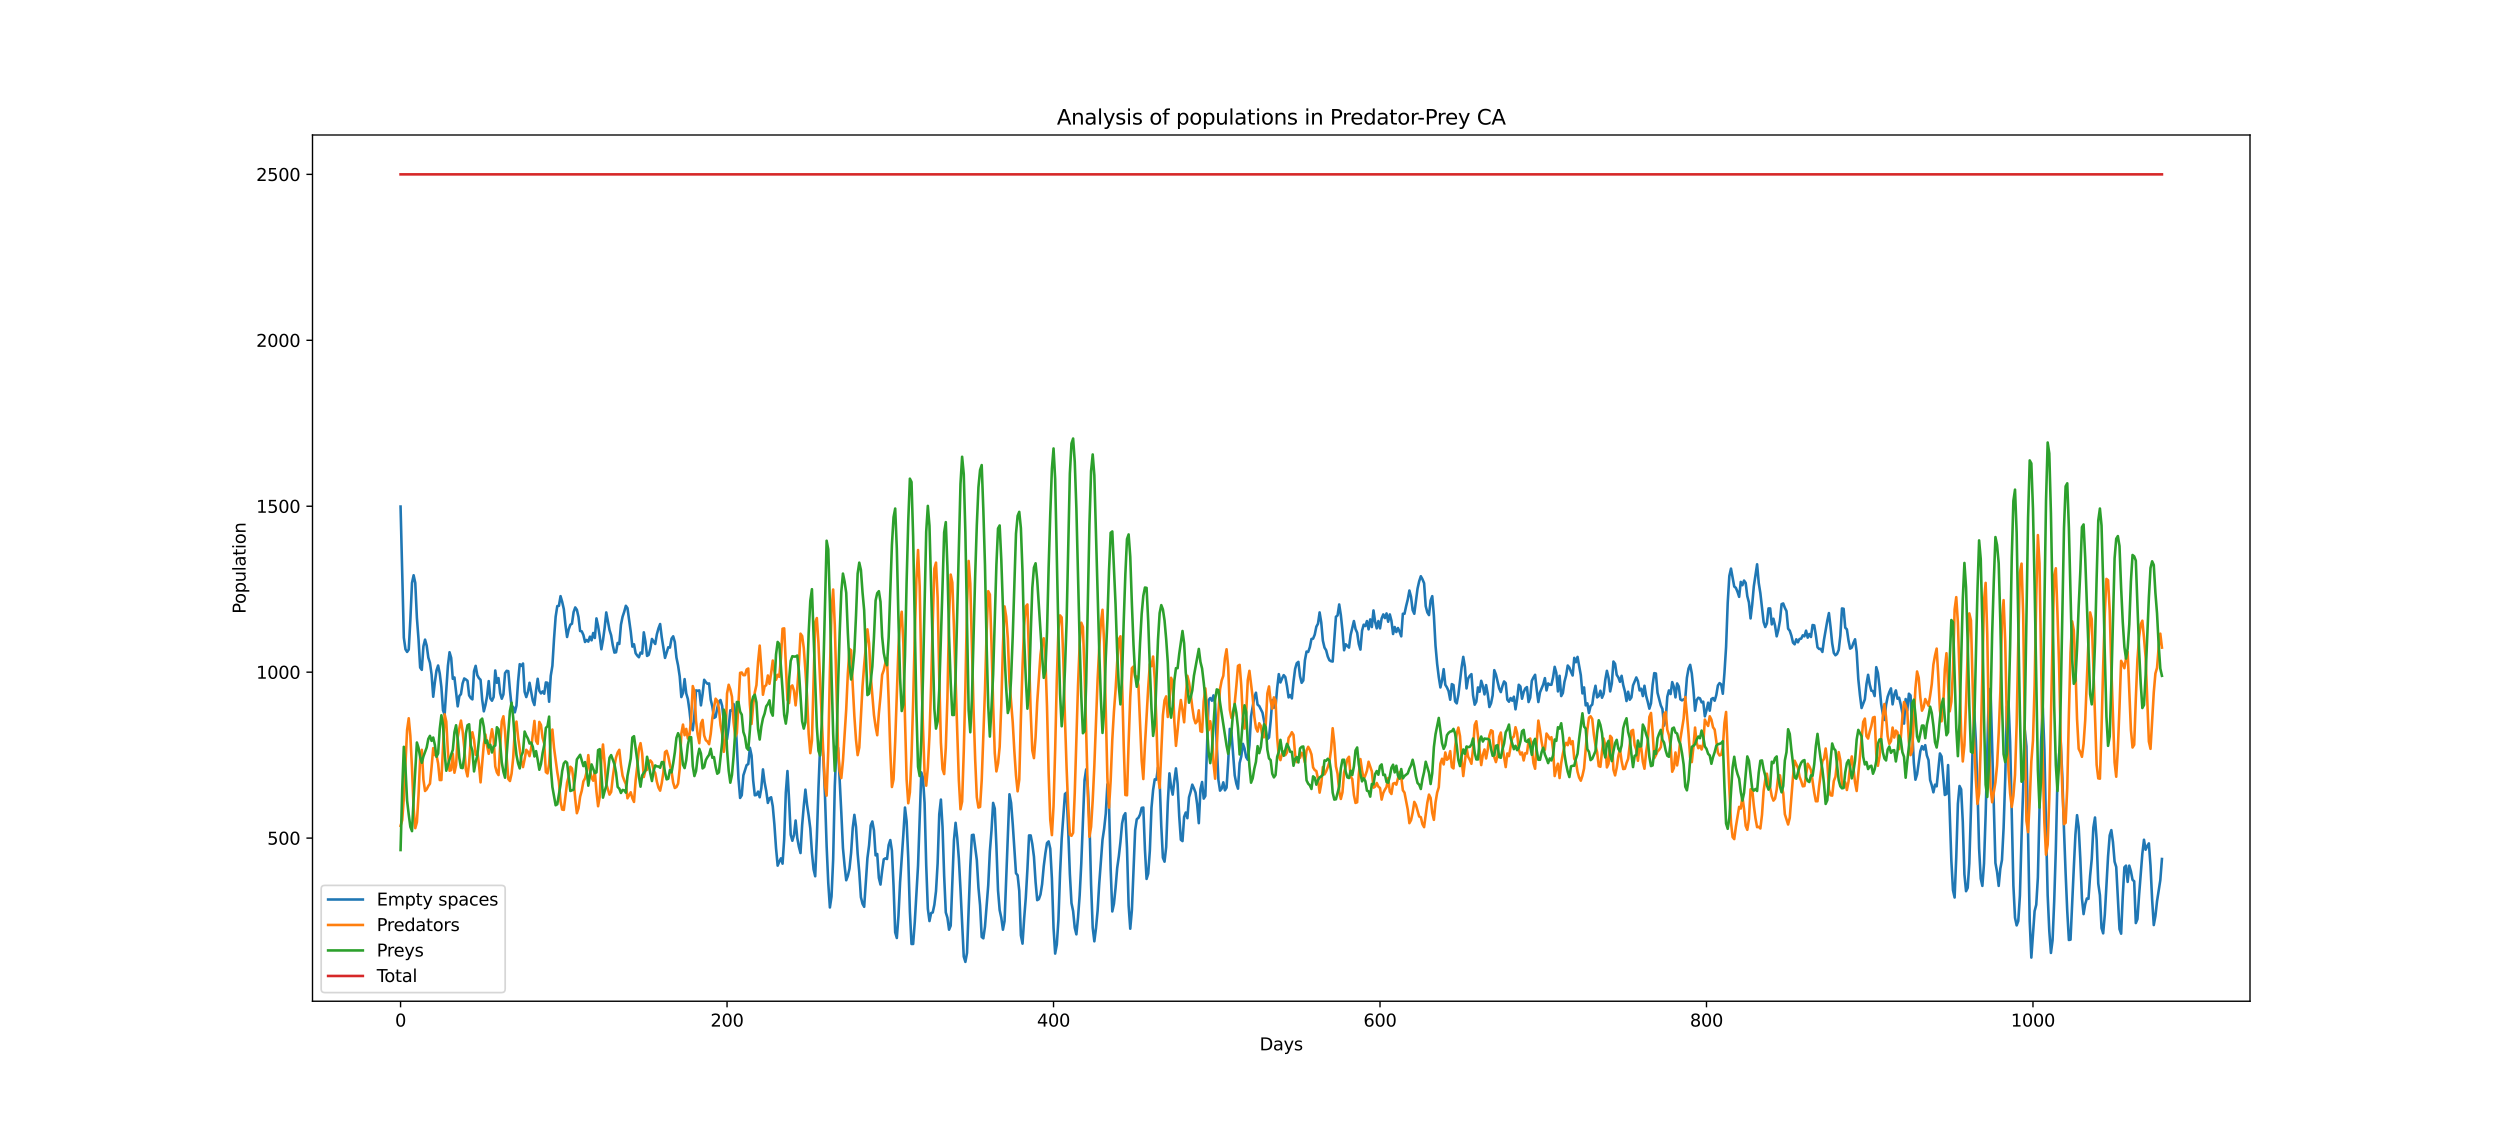 <?xml version="1.0" encoding="utf-8" standalone="no"?>
<!DOCTYPE svg PUBLIC "-//W3C//DTD SVG 1.1//EN"
  "http://www.w3.org/Graphics/SVG/1.1/DTD/svg11.dtd">
<svg xmlns:xlink="http://www.w3.org/1999/xlink" width="1440pt" height="648pt" viewBox="0 0 1440 648" xmlns="http://www.w3.org/2000/svg" version="1.1">
 <defs>
  <style type="text/css">*{stroke-linejoin: round; stroke-linecap: butt}</style>
 </defs>
 <g id="figure_1">
  <g id="patch_1">
   <path d="M 0 648 
L 1440 648 
L 1440 0 
L 0 0 
z
" style="fill: #ffffff"/>
  </g>
  <g id="axes_1">
   <g id="patch_2">
    <path d="M 180 576.72 
L 1296 576.72 
L 1296 77.76 
L 180 77.76 
z
" style="fill: #ffffff"/>
   </g>
   <g id="matplotlib.axis_1">
    <g id="xtick_1">
     <g id="line2d_1">
      <defs>
       <path id="m90b8e617d5" d="M 0 0 
L 0 3.5 
" style="stroke: #000000; stroke-width: 0.8"/>
      </defs>
      <g>
       <use xlink:href="#m90b8e617d5" x="230.727" y="576.72" style="stroke: #000000; stroke-width: 0.8"/>
      </g>
     </g>
     <g id="text_1">
      <!-- 0 -->
      <g transform="translate(227.546 591.318) scale(0.1 -0.1)">
       <defs>
        <path id="DejaVuSans-30" d="M 2034 4250 
Q 1547 4250 1301 3770 
Q 1056 3291 1056 2328 
Q 1056 1369 1301 889 
Q 1547 409 2034 409 
Q 2525 409 2770 889 
Q 3016 1369 3016 2328 
Q 3016 3291 2770 3770 
Q 2525 4250 2034 4250 
z
M 2034 4750 
Q 2819 4750 3233 4129 
Q 3647 3509 3647 2328 
Q 3647 1150 3233 529 
Q 2819 -91 2034 -91 
Q 1250 -91 836 529 
Q 422 1150 422 2328 
Q 422 3509 836 4129 
Q 1250 4750 2034 4750 
z
" transform="scale(0.016)"/>
       </defs>
       <use xlink:href="#DejaVuSans-30"/>
      </g>
     </g>
    </g>
    <g id="xtick_2">
     <g id="line2d_2">
      <g>
       <use xlink:href="#m90b8e617d5" x="418.78" y="576.72" style="stroke: #000000; stroke-width: 0.8"/>
      </g>
     </g>
     <g id="text_2">
      <!-- 200 -->
      <g transform="translate(409.236 591.318) scale(0.1 -0.1)">
       <defs>
        <path id="DejaVuSans-32" d="M 1228 531 
L 3431 531 
L 3431 0 
L 469 0 
L 469 531 
Q 828 903 1448 1529 
Q 2069 2156 2228 2338 
Q 2531 2678 2651 2914 
Q 2772 3150 2772 3378 
Q 2772 3750 2511 3984 
Q 2250 4219 1831 4219 
Q 1534 4219 1204 4116 
Q 875 4013 500 3803 
L 500 4441 
Q 881 4594 1212 4672 
Q 1544 4750 1819 4750 
Q 2544 4750 2975 4387 
Q 3406 4025 3406 3419 
Q 3406 3131 3298 2873 
Q 3191 2616 2906 2266 
Q 2828 2175 2409 1742 
Q 1991 1309 1228 531 
z
" transform="scale(0.016)"/>
       </defs>
       <use xlink:href="#DejaVuSans-32"/>
       <use xlink:href="#DejaVuSans-30" x="63.623"/>
       <use xlink:href="#DejaVuSans-30" x="127.246"/>
      </g>
     </g>
    </g>
    <g id="xtick_3">
     <g id="line2d_3">
      <g>
       <use xlink:href="#m90b8e617d5" x="606.833" y="576.72" style="stroke: #000000; stroke-width: 0.8"/>
      </g>
     </g>
     <g id="text_3">
      <!-- 400 -->
      <g transform="translate(597.289 591.318) scale(0.1 -0.1)">
       <defs>
        <path id="DejaVuSans-34" d="M 2419 4116 
L 825 1625 
L 2419 1625 
L 2419 4116 
z
M 2253 4666 
L 3047 4666 
L 3047 1625 
L 3713 1625 
L 3713 1100 
L 3047 1100 
L 3047 0 
L 2419 0 
L 2419 1100 
L 313 1100 
L 313 1709 
L 2253 4666 
z
" transform="scale(0.016)"/>
       </defs>
       <use xlink:href="#DejaVuSans-34"/>
       <use xlink:href="#DejaVuSans-30" x="63.623"/>
       <use xlink:href="#DejaVuSans-30" x="127.246"/>
      </g>
     </g>
    </g>
    <g id="xtick_4">
     <g id="line2d_4">
      <g>
       <use xlink:href="#m90b8e617d5" x="794.886" y="576.72" style="stroke: #000000; stroke-width: 0.8"/>
      </g>
     </g>
     <g id="text_4">
      <!-- 600 -->
      <g transform="translate(785.342 591.318) scale(0.1 -0.1)">
       <defs>
        <path id="DejaVuSans-36" d="M 2113 2584 
Q 1688 2584 1439 2293 
Q 1191 2003 1191 1497 
Q 1191 994 1439 701 
Q 1688 409 2113 409 
Q 2538 409 2786 701 
Q 3034 994 3034 1497 
Q 3034 2003 2786 2293 
Q 2538 2584 2113 2584 
z
M 3366 4563 
L 3366 3988 
Q 3128 4100 2886 4159 
Q 2644 4219 2406 4219 
Q 1781 4219 1451 3797 
Q 1122 3375 1075 2522 
Q 1259 2794 1537 2939 
Q 1816 3084 2150 3084 
Q 2853 3084 3261 2657 
Q 3669 2231 3669 1497 
Q 3669 778 3244 343 
Q 2819 -91 2113 -91 
Q 1303 -91 875 529 
Q 447 1150 447 2328 
Q 447 3434 972 4092 
Q 1497 4750 2381 4750 
Q 2619 4750 2861 4703 
Q 3103 4656 3366 4563 
z
" transform="scale(0.016)"/>
       </defs>
       <use xlink:href="#DejaVuSans-36"/>
       <use xlink:href="#DejaVuSans-30" x="63.623"/>
       <use xlink:href="#DejaVuSans-30" x="127.246"/>
      </g>
     </g>
    </g>
    <g id="xtick_5">
     <g id="line2d_5">
      <g>
       <use xlink:href="#m90b8e617d5" x="982.939" y="576.72" style="stroke: #000000; stroke-width: 0.8"/>
      </g>
     </g>
     <g id="text_5">
      <!-- 800 -->
      <g transform="translate(973.395 591.318) scale(0.1 -0.1)">
       <defs>
        <path id="DejaVuSans-38" d="M 2034 2216 
Q 1584 2216 1326 1975 
Q 1069 1734 1069 1313 
Q 1069 891 1326 650 
Q 1584 409 2034 409 
Q 2484 409 2743 651 
Q 3003 894 3003 1313 
Q 3003 1734 2745 1975 
Q 2488 2216 2034 2216 
z
M 1403 2484 
Q 997 2584 770 2862 
Q 544 3141 544 3541 
Q 544 4100 942 4425 
Q 1341 4750 2034 4750 
Q 2731 4750 3128 4425 
Q 3525 4100 3525 3541 
Q 3525 3141 3298 2862 
Q 3072 2584 2669 2484 
Q 3125 2378 3379 2068 
Q 3634 1759 3634 1313 
Q 3634 634 3220 271 
Q 2806 -91 2034 -91 
Q 1263 -91 848 271 
Q 434 634 434 1313 
Q 434 1759 690 2068 
Q 947 2378 1403 2484 
z
M 1172 3481 
Q 1172 3119 1398 2916 
Q 1625 2713 2034 2713 
Q 2441 2713 2670 2916 
Q 2900 3119 2900 3481 
Q 2900 3844 2670 4047 
Q 2441 4250 2034 4250 
Q 1625 4250 1398 4047 
Q 1172 3844 1172 3481 
z
" transform="scale(0.016)"/>
       </defs>
       <use xlink:href="#DejaVuSans-38"/>
       <use xlink:href="#DejaVuSans-30" x="63.623"/>
       <use xlink:href="#DejaVuSans-30" x="127.246"/>
      </g>
     </g>
    </g>
    <g id="xtick_6">
     <g id="line2d_6">
      <g>
       <use xlink:href="#m90b8e617d5" x="1170.992" y="576.72" style="stroke: #000000; stroke-width: 0.8"/>
      </g>
     </g>
     <g id="text_6">
      <!-- 1000 -->
      <g transform="translate(1158.267 591.318) scale(0.1 -0.1)">
       <defs>
        <path id="DejaVuSans-31" d="M 794 531 
L 1825 531 
L 1825 4091 
L 703 3866 
L 703 4441 
L 1819 4666 
L 2450 4666 
L 2450 531 
L 3481 531 
L 3481 0 
L 794 0 
L 794 531 
z
" transform="scale(0.016)"/>
       </defs>
       <use xlink:href="#DejaVuSans-31"/>
       <use xlink:href="#DejaVuSans-30" x="63.623"/>
       <use xlink:href="#DejaVuSans-30" x="127.246"/>
       <use xlink:href="#DejaVuSans-30" x="190.869"/>
      </g>
     </g>
    </g>
    <g id="text_7">
     <!-- Days -->
     <g transform="translate(725.522 604.997) scale(0.1 -0.1)">
      <defs>
       <path id="DejaVuSans-44" d="M 1259 4147 
L 1259 519 
L 2022 519 
Q 2988 519 3436 956 
Q 3884 1394 3884 2338 
Q 3884 3275 3436 3711 
Q 2988 4147 2022 4147 
L 1259 4147 
z
M 628 4666 
L 1925 4666 
Q 3281 4666 3915 4102 
Q 4550 3538 4550 2338 
Q 4550 1131 3912 565 
Q 3275 0 1925 0 
L 628 0 
L 628 4666 
z
" transform="scale(0.016)"/>
       <path id="DejaVuSans-61" d="M 2194 1759 
Q 1497 1759 1228 1600 
Q 959 1441 959 1056 
Q 959 750 1161 570 
Q 1363 391 1709 391 
Q 2188 391 2477 730 
Q 2766 1069 2766 1631 
L 2766 1759 
L 2194 1759 
z
M 3341 1997 
L 3341 0 
L 2766 0 
L 2766 531 
Q 2569 213 2275 61 
Q 1981 -91 1556 -91 
Q 1019 -91 701 211 
Q 384 513 384 1019 
Q 384 1609 779 1909 
Q 1175 2209 1959 2209 
L 2766 2209 
L 2766 2266 
Q 2766 2663 2505 2880 
Q 2244 3097 1772 3097 
Q 1472 3097 1187 3025 
Q 903 2953 641 2809 
L 641 3341 
Q 956 3463 1253 3523 
Q 1550 3584 1831 3584 
Q 2591 3584 2966 3190 
Q 3341 2797 3341 1997 
z
" transform="scale(0.016)"/>
       <path id="DejaVuSans-79" d="M 2059 -325 
Q 1816 -950 1584 -1140 
Q 1353 -1331 966 -1331 
L 506 -1331 
L 506 -850 
L 844 -850 
Q 1081 -850 1212 -737 
Q 1344 -625 1503 -206 
L 1606 56 
L 191 3500 
L 800 3500 
L 1894 763 
L 2988 3500 
L 3597 3500 
L 2059 -325 
z
" transform="scale(0.016)"/>
       <path id="DejaVuSans-73" d="M 2834 3397 
L 2834 2853 
Q 2591 2978 2328 3040 
Q 2066 3103 1784 3103 
Q 1356 3103 1142 2972 
Q 928 2841 928 2578 
Q 928 2378 1081 2264 
Q 1234 2150 1697 2047 
L 1894 2003 
Q 2506 1872 2764 1633 
Q 3022 1394 3022 966 
Q 3022 478 2636 193 
Q 2250 -91 1575 -91 
Q 1294 -91 989 -36 
Q 684 19 347 128 
L 347 722 
Q 666 556 975 473 
Q 1284 391 1588 391 
Q 1994 391 2212 530 
Q 2431 669 2431 922 
Q 2431 1156 2273 1281 
Q 2116 1406 1581 1522 
L 1381 1569 
Q 847 1681 609 1914 
Q 372 2147 372 2553 
Q 372 3047 722 3315 
Q 1072 3584 1716 3584 
Q 2034 3584 2315 3537 
Q 2597 3491 2834 3397 
z
" transform="scale(0.016)"/>
      </defs>
      <use xlink:href="#DejaVuSans-44"/>
      <use xlink:href="#DejaVuSans-61" x="77.002"/>
      <use xlink:href="#DejaVuSans-79" x="138.281"/>
      <use xlink:href="#DejaVuSans-73" x="197.461"/>
     </g>
    </g>
   </g>
   <g id="matplotlib.axis_2">
    <g id="ytick_1">
     <g id="line2d_7">
      <defs>
       <path id="mb0e22a5c40" d="M 0 0 
L -3.5 0 
" style="stroke: #000000; stroke-width: 0.8"/>
      </defs>
      <g>
       <use xlink:href="#mb0e22a5c40" x="180" y="482.741" style="stroke: #000000; stroke-width: 0.8"/>
      </g>
     </g>
     <g id="text_8">
      <!-- 500 -->
      <g transform="translate(153.912 486.54) scale(0.1 -0.1)">
       <defs>
        <path id="DejaVuSans-35" d="M 691 4666 
L 3169 4666 
L 3169 4134 
L 1269 4134 
L 1269 2991 
Q 1406 3038 1543 3061 
Q 1681 3084 1819 3084 
Q 2600 3084 3056 2656 
Q 3513 2228 3513 1497 
Q 3513 744 3044 326 
Q 2575 -91 1722 -91 
Q 1428 -91 1123 -41 
Q 819 9 494 109 
L 494 744 
Q 775 591 1075 516 
Q 1375 441 1709 441 
Q 2250 441 2565 725 
Q 2881 1009 2881 1497 
Q 2881 1984 2565 2268 
Q 2250 2553 1709 2553 
Q 1456 2553 1204 2497 
Q 953 2441 691 2322 
L 691 4666 
z
" transform="scale(0.016)"/>
       </defs>
       <use xlink:href="#DejaVuSans-35"/>
       <use xlink:href="#DejaVuSans-30" x="63.623"/>
       <use xlink:href="#DejaVuSans-30" x="127.246"/>
      </g>
     </g>
    </g>
    <g id="ytick_2">
     <g id="line2d_8">
      <g>
       <use xlink:href="#mb0e22a5c40" x="180" y="387.166" style="stroke: #000000; stroke-width: 0.8"/>
      </g>
     </g>
     <g id="text_9">
      <!-- 1000 -->
      <g transform="translate(147.55 390.965) scale(0.1 -0.1)">
       <use xlink:href="#DejaVuSans-31"/>
       <use xlink:href="#DejaVuSans-30" x="63.623"/>
       <use xlink:href="#DejaVuSans-30" x="127.246"/>
       <use xlink:href="#DejaVuSans-30" x="190.869"/>
      </g>
     </g>
    </g>
    <g id="ytick_3">
     <g id="line2d_9">
      <g>
       <use xlink:href="#mb0e22a5c40" x="180" y="291.59" style="stroke: #000000; stroke-width: 0.8"/>
      </g>
     </g>
     <g id="text_10">
      <!-- 1500 -->
      <g transform="translate(147.55 295.39) scale(0.1 -0.1)">
       <use xlink:href="#DejaVuSans-31"/>
       <use xlink:href="#DejaVuSans-35" x="63.623"/>
       <use xlink:href="#DejaVuSans-30" x="127.246"/>
       <use xlink:href="#DejaVuSans-30" x="190.869"/>
      </g>
     </g>
    </g>
    <g id="ytick_4">
     <g id="line2d_10">
      <g>
       <use xlink:href="#mb0e22a5c40" x="180" y="196.015" style="stroke: #000000; stroke-width: 0.8"/>
      </g>
     </g>
     <g id="text_11">
      <!-- 2000 -->
      <g transform="translate(147.55 199.814) scale(0.1 -0.1)">
       <use xlink:href="#DejaVuSans-32"/>
       <use xlink:href="#DejaVuSans-30" x="63.623"/>
       <use xlink:href="#DejaVuSans-30" x="127.246"/>
       <use xlink:href="#DejaVuSans-30" x="190.869"/>
      </g>
     </g>
    </g>
    <g id="ytick_5">
     <g id="line2d_11">
      <g>
       <use xlink:href="#mb0e22a5c40" x="180" y="100.44" style="stroke: #000000; stroke-width: 0.8"/>
      </g>
     </g>
     <g id="text_12">
      <!-- 2500 -->
      <g transform="translate(147.55 104.239) scale(0.1 -0.1)">
       <use xlink:href="#DejaVuSans-32"/>
       <use xlink:href="#DejaVuSans-35" x="63.623"/>
       <use xlink:href="#DejaVuSans-30" x="127.246"/>
       <use xlink:href="#DejaVuSans-30" x="190.869"/>
      </g>
     </g>
    </g>
    <g id="text_13">
     <!-- Population -->
     <g transform="translate(141.47 353.506) rotate(-90) scale(0.1 -0.1)">
      <defs>
       <path id="DejaVuSans-50" d="M 1259 4147 
L 1259 2394 
L 2053 2394 
Q 2494 2394 2734 2622 
Q 2975 2850 2975 3272 
Q 2975 3691 2734 3919 
Q 2494 4147 2053 4147 
L 1259 4147 
z
M 628 4666 
L 2053 4666 
Q 2838 4666 3239 4311 
Q 3641 3956 3641 3272 
Q 3641 2581 3239 2228 
Q 2838 1875 2053 1875 
L 1259 1875 
L 1259 0 
L 628 0 
L 628 4666 
z
" transform="scale(0.016)"/>
       <path id="DejaVuSans-6f" d="M 1959 3097 
Q 1497 3097 1228 2736 
Q 959 2375 959 1747 
Q 959 1119 1226 758 
Q 1494 397 1959 397 
Q 2419 397 2687 759 
Q 2956 1122 2956 1747 
Q 2956 2369 2687 2733 
Q 2419 3097 1959 3097 
z
M 1959 3584 
Q 2709 3584 3137 3096 
Q 3566 2609 3566 1747 
Q 3566 888 3137 398 
Q 2709 -91 1959 -91 
Q 1206 -91 779 398 
Q 353 888 353 1747 
Q 353 2609 779 3096 
Q 1206 3584 1959 3584 
z
" transform="scale(0.016)"/>
       <path id="DejaVuSans-70" d="M 1159 525 
L 1159 -1331 
L 581 -1331 
L 581 3500 
L 1159 3500 
L 1159 2969 
Q 1341 3281 1617 3432 
Q 1894 3584 2278 3584 
Q 2916 3584 3314 3078 
Q 3713 2572 3713 1747 
Q 3713 922 3314 415 
Q 2916 -91 2278 -91 
Q 1894 -91 1617 61 
Q 1341 213 1159 525 
z
M 3116 1747 
Q 3116 2381 2855 2742 
Q 2594 3103 2138 3103 
Q 1681 3103 1420 2742 
Q 1159 2381 1159 1747 
Q 1159 1113 1420 752 
Q 1681 391 2138 391 
Q 2594 391 2855 752 
Q 3116 1113 3116 1747 
z
" transform="scale(0.016)"/>
       <path id="DejaVuSans-75" d="M 544 1381 
L 544 3500 
L 1119 3500 
L 1119 1403 
Q 1119 906 1312 657 
Q 1506 409 1894 409 
Q 2359 409 2629 706 
Q 2900 1003 2900 1516 
L 2900 3500 
L 3475 3500 
L 3475 0 
L 2900 0 
L 2900 538 
Q 2691 219 2414 64 
Q 2138 -91 1772 -91 
Q 1169 -91 856 284 
Q 544 659 544 1381 
z
M 1991 3584 
L 1991 3584 
z
" transform="scale(0.016)"/>
       <path id="DejaVuSans-6c" d="M 603 4863 
L 1178 4863 
L 1178 0 
L 603 0 
L 603 4863 
z
" transform="scale(0.016)"/>
       <path id="DejaVuSans-74" d="M 1172 4494 
L 1172 3500 
L 2356 3500 
L 2356 3053 
L 1172 3053 
L 1172 1153 
Q 1172 725 1289 603 
Q 1406 481 1766 481 
L 2356 481 
L 2356 0 
L 1766 0 
Q 1100 0 847 248 
Q 594 497 594 1153 
L 594 3053 
L 172 3053 
L 172 3500 
L 594 3500 
L 594 4494 
L 1172 4494 
z
" transform="scale(0.016)"/>
       <path id="DejaVuSans-69" d="M 603 3500 
L 1178 3500 
L 1178 0 
L 603 0 
L 603 3500 
z
M 603 4863 
L 1178 4863 
L 1178 4134 
L 603 4134 
L 603 4863 
z
" transform="scale(0.016)"/>
       <path id="DejaVuSans-6e" d="M 3513 2113 
L 3513 0 
L 2938 0 
L 2938 2094 
Q 2938 2591 2744 2837 
Q 2550 3084 2163 3084 
Q 1697 3084 1428 2787 
Q 1159 2491 1159 1978 
L 1159 0 
L 581 0 
L 581 3500 
L 1159 3500 
L 1159 2956 
Q 1366 3272 1645 3428 
Q 1925 3584 2291 3584 
Q 2894 3584 3203 3211 
Q 3513 2838 3513 2113 
z
" transform="scale(0.016)"/>
      </defs>
      <use xlink:href="#DejaVuSans-50"/>
      <use xlink:href="#DejaVuSans-6f" x="56.678"/>
      <use xlink:href="#DejaVuSans-70" x="117.859"/>
      <use xlink:href="#DejaVuSans-75" x="181.336"/>
      <use xlink:href="#DejaVuSans-6c" x="244.715"/>
      <use xlink:href="#DejaVuSans-61" x="272.498"/>
      <use xlink:href="#DejaVuSans-74" x="333.777"/>
      <use xlink:href="#DejaVuSans-69" x="372.986"/>
      <use xlink:href="#DejaVuSans-6f" x="400.77"/>
      <use xlink:href="#DejaVuSans-6e" x="461.951"/>
     </g>
    </g>
   </g>
   <g id="line2d_12">
    <path d="M 230.727 291.782 
L 232.608 367.286 
L 233.548 373.976 
L 234.488 375.505 
L 235.429 374.167 
L 236.369 356.964 
L 237.309 335.746 
L 238.249 331.35 
L 239.19 335.746 
L 240.13 355.817 
L 241.07 368.242 
L 242.01 384.49 
L 242.951 385.828 
L 243.891 372.256 
L 244.831 368.433 
L 245.772 371.874 
L 246.712 378.755 
L 247.652 381.813 
L 248.592 388.504 
L 249.533 401.311 
L 250.473 393.091 
L 251.413 386.21 
L 252.353 383.343 
L 253.294 387.93 
L 254.234 395.767 
L 255.174 409.148 
L 256.114 411.633 
L 257.995 383.534 
L 258.935 375.697 
L 259.875 378.946 
L 260.816 390.989 
L 261.756 390.224 
L 263.637 406.854 
L 264.577 400.928 
L 265.517 399.782 
L 266.457 393.665 
L 267.398 390.798 
L 268.338 391.371 
L 269.278 392.136 
L 270.218 400.546 
L 271.159 402.075 
L 272.099 402.84 
L 273.039 386.592 
L 273.979 383.534 
L 274.92 388.886 
L 275.86 390.606 
L 276.8 391.562 
L 277.74 403.031 
L 278.681 409.721 
L 279.621 406.09 
L 280.561 400.928 
L 281.502 392.327 
L 282.442 402.267 
L 283.382 403.605 
L 284.322 401.502 
L 285.263 386.21 
L 286.203 393.282 
L 287.143 390.606 
L 288.083 399.208 
L 289.024 402.458 
L 289.964 399.973 
L 290.904 387.739 
L 291.844 386.401 
L 292.785 386.592 
L 293.725 397.679 
L 294.665 406.663 
L 295.606 407.236 
L 296.546 410.295 
L 297.486 406.472 
L 298.426 392.518 
L 299.367 382.578 
L 300.307 383.534 
L 301.247 382.196 
L 302.187 398.444 
L 303.128 401.502 
L 304.068 398.635 
L 305.008 393.282 
L 306.889 403.605 
L 307.829 406.09 
L 308.769 397.679 
L 309.709 390.989 
L 310.65 397.87 
L 311.59 399.399 
L 312.53 398.252 
L 313.471 399.59 
L 314.411 393.091 
L 315.351 393.282 
L 316.291 404.178 
L 317.232 389.268 
L 318.172 383.534 
L 319.112 368.051 
L 320.052 355.244 
L 320.993 349.127 
L 321.933 348.936 
L 322.873 343.392 
L 323.813 346.642 
L 324.754 350.847 
L 325.694 359.831 
L 326.634 366.904 
L 327.575 362.507 
L 328.515 359.831 
L 329.455 359.258 
L 330.395 352.567 
L 331.336 349.891 
L 332.276 351.229 
L 333.216 355.435 
L 334.156 363.463 
L 335.097 363.654 
L 336.037 365.757 
L 336.977 369.771 
L 337.917 368.624 
L 338.858 369.58 
L 339.798 366.713 
L 340.738 368.815 
L 341.678 364.61 
L 342.619 367.477 
L 343.559 356.199 
L 344.499 360.596 
L 345.44 366.521 
L 346.38 373.976 
L 347.32 368.815 
L 348.26 361.743 
L 349.201 352.759 
L 351.081 362.89 
L 352.021 365.948 
L 352.962 371.682 
L 353.902 375.888 
L 354.842 375.697 
L 355.782 370.344 
L 356.723 370.918 
L 357.663 359.831 
L 358.603 355.244 
L 359.544 352.376 
L 360.484 348.936 
L 361.424 350.274 
L 363.305 363.845 
L 364.245 372.447 
L 365.185 371.109 
L 366.125 376.27 
L 367.066 377.608 
L 368.006 378.564 
L 368.946 375.888 
L 369.886 376.461 
L 370.827 364.228 
L 371.767 369.58 
L 372.707 377.799 
L 373.647 377.226 
L 374.588 373.594 
L 375.528 368.051 
L 377.409 370.918 
L 378.349 365.375 
L 379.289 361.934 
L 380.229 359.449 
L 381.17 367.095 
L 383.05 378.946 
L 384.931 372.829 
L 385.871 373.021 
L 386.811 367.859 
L 387.751 366.521 
L 388.692 369.771 
L 389.632 378.755 
L 390.572 383.343 
L 391.513 389.651 
L 392.453 401.502 
L 393.393 399.208 
L 394.333 391.18 
L 395.274 399.399 
L 396.214 402.649 
L 397.154 409.339 
L 398.094 418.323 
L 399.035 420.617 
L 399.975 411.824 
L 400.915 397.679 
L 401.855 397.87 
L 402.796 397.679 
L 403.736 406.281 
L 404.676 399.782 
L 405.616 391.562 
L 406.557 392.9 
L 407.497 393.856 
L 408.437 393.665 
L 409.378 403.031 
L 410.318 407.045 
L 411.258 413.544 
L 412.198 412.971 
L 413.139 407.81 
L 414.079 404.178 
L 415.019 403.222 
L 415.959 406.663 
L 416.9 415.265 
L 417.84 419.279 
L 418.78 425.778 
L 419.72 418.705 
L 420.661 409.148 
L 421.601 409.339 
L 422.541 405.516 
L 423.482 410.868 
L 425.362 448.525 
L 426.302 459.612 
L 427.243 458.082 
L 428.183 446.613 
L 430.063 440.688 
L 431.004 440.114 
L 431.944 430.748 
L 432.884 435.144 
L 433.824 449.481 
L 434.765 458.082 
L 435.705 457.891 
L 436.645 455.98 
L 437.585 459.229 
L 438.526 453.877 
L 439.466 443.173 
L 440.406 450.628 
L 441.347 455.598 
L 442.287 462.479 
L 443.227 459.803 
L 444.167 459.229 
L 445.108 464.39 
L 446.048 474.904 
L 446.988 488.475 
L 447.928 498.606 
L 448.869 496.313 
L 449.809 494.401 
L 450.749 497.459 
L 451.689 483.314 
L 452.63 456.553 
L 453.57 444.128 
L 454.51 460.759 
L 455.451 480.829 
L 456.391 484.27 
L 457.331 481.021 
L 458.271 472.61 
L 459.212 482.55 
L 460.152 487.711 
L 461.092 491.343 
L 462.032 475.286 
L 462.973 464.199 
L 463.913 454.833 
L 464.853 463.435 
L 465.793 469.743 
L 466.734 477.198 
L 467.674 491.152 
L 468.614 500.709 
L 469.554 504.723 
L 470.495 482.55 
L 471.435 454.068 
L 472.375 429.983 
L 473.316 424.44 
L 474.256 436.674 
L 475.196 458.465 
L 476.136 487.328 
L 477.077 508.546 
L 478.017 522.691 
L 478.957 516.383 
L 479.897 494.975 
L 480.838 452.73 
L 481.778 429.983 
L 482.718 430.748 
L 484.599 468.213 
L 485.539 488.475 
L 486.479 498.606 
L 487.419 507.017 
L 488.36 504.532 
L 489.3 500.327 
L 490.24 491.152 
L 491.181 476.815 
L 492.121 469.36 
L 493.061 476.242 
L 494.001 491.725 
L 494.942 502.429 
L 495.882 516.766 
L 496.822 520.589 
L 497.762 522.309 
L 499.643 494.21 
L 500.583 486.946 
L 501.523 475.477 
L 502.464 473.183 
L 503.404 478.344 
L 504.344 492.681 
L 505.285 491.916 
L 506.225 505.679 
L 507.165 509.502 
L 508.105 501.665 
L 509.046 494.975 
L 509.986 494.401 
L 510.926 494.783 
L 511.866 486.755 
L 512.807 483.888 
L 513.747 490.005 
L 514.687 510.267 
L 515.627 537.028 
L 516.568 540.277 
L 517.508 527.661 
L 518.448 508.164 
L 520.329 480.638 
L 521.269 465.155 
L 522.209 472.992 
L 523.15 494.21 
L 524.09 524.985 
L 525.03 543.718 
L 525.97 543.718 
L 526.911 531.102 
L 528.791 498.606 
L 530.672 444.893 
L 531.612 447.76 
L 532.552 462.479 
L 533.492 498.224 
L 534.433 523.456 
L 535.373 530.528 
L 536.313 525.941 
L 537.254 525.559 
L 538.194 521.162 
L 539.134 513.325 
L 540.074 497.268 
L 541.015 468.978 
L 541.955 460.567 
L 542.895 476.242 
L 543.835 504.532 
L 544.776 525.559 
L 545.716 528.617 
L 546.656 535.498 
L 547.596 533.205 
L 549.477 483.888 
L 550.417 473.948 
L 551.357 482.55 
L 552.298 494.592 
L 553.238 512.178 
L 555.119 550.982 
L 556.059 554.04 
L 556.999 548.879 
L 558.88 499.18 
L 559.82 481.021 
L 560.76 480.829 
L 562.641 495.357 
L 563.581 511.222 
L 564.521 521.544 
L 565.461 539.704 
L 566.402 540.468 
L 567.342 533.778 
L 569.223 509.884 
L 570.163 490.387 
L 571.103 478.344 
L 572.043 462.479 
L 572.984 465.728 
L 573.924 487.328 
L 574.864 512.943 
L 575.804 524.221 
L 576.745 528.617 
L 577.685 535.498 
L 578.625 530.528 
L 581.446 457.509 
L 582.386 462.479 
L 583.326 474.521 
L 585.207 503.003 
L 586.147 504.15 
L 587.088 513.134 
L 588.028 538.748 
L 588.968 543.527 
L 589.908 529.19 
L 590.849 517.148 
L 591.789 500.709 
L 592.729 481.212 
L 593.669 481.212 
L 594.61 486.182 
L 595.55 493.445 
L 596.49 507.973 
L 597.43 518.486 
L 598.371 517.913 
L 599.311 515.236 
L 600.251 509.311 
L 601.192 498.989 
L 602.132 491.534 
L 603.072 485.608 
L 604.012 484.652 
L 604.953 488.858 
L 605.893 506.061 
L 606.833 534.352 
L 607.773 549.261 
L 608.714 544.1 
L 609.654 529.764 
L 610.594 503.003 
L 611.534 483.123 
L 613.415 457.318 
L 614.355 456.553 
L 615.295 478.153 
L 616.236 503.385 
L 617.176 520.206 
L 618.116 524.794 
L 619.057 534.352 
L 619.997 538.175 
L 620.937 528.617 
L 621.877 515.81 
L 622.818 497.268 
L 624.698 449.29 
L 625.638 443.173 
L 626.579 453.495 
L 627.519 473.183 
L 628.459 509.502 
L 629.399 534.352 
L 630.34 542.189 
L 631.28 534.734 
L 632.22 524.603 
L 633.161 508.928 
L 635.041 483.697 
L 635.981 477.389 
L 636.922 468.596 
L 637.862 451.775 
L 638.802 463.435 
L 639.742 500.709 
L 640.683 524.985 
L 641.623 520.589 
L 642.563 511.413 
L 643.503 499.944 
L 644.444 493.254 
L 645.384 484.844 
L 646.324 474.33 
L 647.264 469.934 
L 648.205 468.405 
L 649.145 488.475 
L 650.085 521.544 
L 651.026 534.925 
L 651.966 524.221 
L 653.846 478.153 
L 654.787 471.845 
L 655.727 471.081 
L 656.667 469.169 
L 657.607 465.346 
L 658.548 465.155 
L 659.488 489.431 
L 660.428 506.252 
L 661.368 503.194 
L 662.309 490.005 
L 663.249 465.346 
L 664.189 455.024 
L 665.129 448.907 
L 666.07 449.098 
L 667.01 442.026 
L 667.95 450.054 
L 668.891 475.668 
L 669.831 494.019 
L 670.771 496.313 
L 671.711 487.902 
L 672.652 462.479 
L 673.592 445.467 
L 674.532 453.304 
L 675.472 457.7 
L 676.413 449.481 
L 677.353 442.599 
L 678.293 451.392 
L 679.233 470.125 
L 680.174 483.697 
L 681.114 484.461 
L 682.054 470.507 
L 682.995 468.022 
L 683.935 471.272 
L 684.875 459.229 
L 685.815 455.98 
L 686.756 451.966 
L 687.696 454.068 
L 688.636 456.553 
L 689.576 463.435 
L 690.517 474.139 
L 691.457 454.642 
L 692.397 450.436 
L 693.337 459.994 
L 694.278 458.465 
L 696.158 403.222 
L 697.098 402.075 
L 698.039 403.605 
L 698.979 400.546 
L 699.919 405.707 
L 700.86 429.028 
L 701.8 449.29 
L 702.74 455.406 
L 703.68 454.259 
L 704.621 450.628 
L 705.561 455.215 
L 706.501 453.686 
L 707.441 438.585 
L 708.382 419.852 
L 709.322 421.955 
L 711.202 446.613 
L 712.143 451.392 
L 713.083 454.259 
L 714.023 439.541 
L 714.964 435.718 
L 715.904 428.454 
L 716.844 431.13 
L 717.784 436.1 
L 718.725 437.629 
L 719.665 429.41 
L 720.605 412.589 
L 722.486 401.502 
L 723.426 399.017 
L 724.366 405.898 
L 725.306 406.663 
L 727.187 410.486 
L 728.127 415.265 
L 729.067 420.999 
L 730.008 425.778 
L 730.948 424.822 
L 731.888 415.456 
L 732.829 403.222 
L 733.769 407.619 
L 734.709 407.236 
L 735.649 396.341 
L 736.59 388.313 
L 737.53 393.091 
L 738.47 390.798 
L 739.41 388.886 
L 740.351 390.033 
L 741.291 395.194 
L 742.231 401.693 
L 743.171 400.355 
L 744.112 402.267 
L 745.052 392.709 
L 745.992 385.254 
L 746.933 382.005 
L 747.873 381.24 
L 748.813 389.459 
L 749.753 393.282 
L 750.694 391.944 
L 751.634 380.284 
L 752.574 375.314 
L 753.514 375.505 
L 754.455 372.829 
L 755.395 368.051 
L 756.335 367.859 
L 757.275 365.566 
L 758.216 360.978 
L 759.156 359.258 
L 760.096 352.759 
L 761.036 358.493 
L 761.977 369.006 
L 762.917 373.021 
L 763.857 374.55 
L 764.798 378.182 
L 765.738 380.284 
L 766.678 380.858 
L 767.618 381.049 
L 769.499 355.244 
L 770.439 354.479 
L 771.379 348.171 
L 772.32 354.288 
L 773.26 363.081 
L 774.2 374.55 
L 775.14 371.109 
L 777.021 373.021 
L 777.961 365.757 
L 779.842 357.728 
L 780.782 362.316 
L 781.722 364.419 
L 782.663 370.918 
L 783.603 374.167 
L 784.543 363.272 
L 785.483 359.831 
L 786.424 360.596 
L 787.364 357.728 
L 788.304 362.507 
L 789.244 356.773 
L 790.185 361.169 
L 791.125 351.612 
L 792.065 358.111 
L 793.005 361.934 
L 793.946 357.728 
L 794.886 361.934 
L 795.826 356.199 
L 796.767 353.905 
L 797.707 356.008 
L 798.647 353.332 
L 799.587 358.111 
L 800.528 353.905 
L 801.468 357.537 
L 802.408 365.183 
L 803.348 361.169 
L 804.289 364.036 
L 805.229 361.743 
L 806.169 363.845 
L 807.109 366.521 
L 808.05 353.523 
L 808.99 353.523 
L 809.93 349.127 
L 810.871 345.304 
L 811.811 340.143 
L 812.751 343.775 
L 813.691 351.421 
L 814.632 353.523 
L 816.512 338.996 
L 817.452 334.79 
L 818.393 331.923 
L 819.333 333.644 
L 820.273 335.937 
L 821.213 349.127 
L 822.154 352.759 
L 823.094 354.288 
L 824.034 345.877 
L 824.974 343.392 
L 825.915 354.479 
L 826.855 371.874 
L 827.795 382.387 
L 828.736 390.033 
L 829.676 395.959 
L 830.616 391.944 
L 831.556 385.445 
L 832.497 394.429 
L 833.437 395.959 
L 834.377 398.061 
L 835.317 403.031 
L 836.258 394.047 
L 837.198 394.621 
L 838.138 403.987 
L 839.078 405.134 
L 840.019 400.164 
L 841.899 384.298 
L 842.839 378.373 
L 843.78 384.107 
L 844.72 396.532 
L 845.66 390.798 
L 846.601 389.268 
L 847.541 388.313 
L 848.481 400.546 
L 849.421 405.898 
L 850.362 404.178 
L 851.302 395.959 
L 852.242 398.444 
L 853.182 392.136 
L 854.123 395.194 
L 855.063 399.973 
L 856.003 394.621 
L 856.943 399.782 
L 857.884 407.236 
L 858.824 405.134 
L 859.764 400.546 
L 860.705 386.019 
L 861.645 388.504 
L 863.525 396.532 
L 864.466 398.635 
L 865.406 395.194 
L 866.346 392.518 
L 867.286 393.474 
L 868.227 403.031 
L 869.167 404.178 
L 870.107 402.075 
L 871.047 403.605 
L 871.988 401.311 
L 872.928 408.575 
L 873.868 402.649 
L 874.808 394.429 
L 875.749 395.385 
L 876.689 402.458 
L 877.629 398.635 
L 878.57 396.532 
L 879.51 395.767 
L 880.45 404.369 
L 881.39 401.884 
L 882.331 392.136 
L 883.271 390.224 
L 884.211 388.695 
L 885.151 397.297 
L 886.092 404.369 
L 887.032 398.826 
L 888.912 394.238 
L 889.853 390.606 
L 890.793 397.679 
L 891.733 393.665 
L 892.674 394.429 
L 893.614 394.429 
L 894.554 390.224 
L 895.494 384.107 
L 896.435 387.548 
L 897.375 398.252 
L 898.315 389.268 
L 899.255 400.928 
L 900.196 399.208 
L 901.136 392.709 
L 902.076 389.077 
L 903.016 383.343 
L 903.957 384.49 
L 904.897 386.975 
L 905.837 389.077 
L 906.777 378.946 
L 907.718 381.431 
L 908.658 378.373 
L 910.539 388.886 
L 911.479 399.399 
L 912.419 395.959 
L 913.359 406.281 
L 914.3 405.134 
L 915.24 410.677 
L 916.18 406.663 
L 917.12 405.898 
L 918.061 399.208 
L 919.001 395.003 
L 919.941 401.693 
L 920.881 400.928 
L 921.822 397.87 
L 922.762 401.884 
L 923.702 399.59 
L 924.643 391.562 
L 925.583 386.401 
L 926.523 390.415 
L 927.463 398.252 
L 928.404 393.665 
L 929.344 381.049 
L 930.284 382.387 
L 931.224 388.695 
L 932.165 390.224 
L 933.105 392.709 
L 934.045 389.268 
L 934.985 394.621 
L 935.926 398.252 
L 936.866 403.796 
L 937.806 398.444 
L 938.746 403.031 
L 939.687 401.693 
L 940.627 394.812 
L 942.508 390.224 
L 943.448 392.327 
L 944.388 397.679 
L 945.328 396.723 
L 946.269 400.928 
L 947.209 395.003 
L 948.149 400.737 
L 949.089 404.178 
L 950.03 408.192 
L 950.97 405.134 
L 951.91 394.429 
L 952.85 387.739 
L 953.791 387.93 
L 954.731 399.017 
L 956.612 406.281 
L 957.552 408.383 
L 958.492 417.941 
L 959.432 414.691 
L 960.373 401.311 
L 961.313 397.679 
L 962.253 399.782 
L 963.193 392.9 
L 964.134 395.576 
L 965.074 401.693 
L 966.014 393.665 
L 966.954 395.385 
L 967.895 402.84 
L 968.835 403.413 
L 969.775 402.84 
L 970.715 402.458 
L 971.656 390.415 
L 972.596 385.063 
L 973.536 382.96 
L 974.477 387.93 
L 975.417 397.297 
L 976.357 409.339 
L 977.297 403.222 
L 978.238 401.884 
L 979.178 402.267 
L 980.118 404.56 
L 981.058 404.178 
L 981.999 412.589 
L 982.939 409.148 
L 983.879 404.752 
L 984.819 409.339 
L 985.76 402.649 
L 986.7 402.075 
L 987.64 403.605 
L 988.581 400.355 
L 989.521 394.812 
L 990.461 393.474 
L 991.401 394.238 
L 992.342 399.59 
L 993.282 387.548 
L 994.222 372.638 
L 995.162 347.215 
L 996.103 331.732 
L 997.043 327.527 
L 998.923 337.849 
L 999.864 338.613 
L 1000.804 340.907 
L 1001.744 343.775 
L 1002.684 335.173 
L 1003.625 337.084 
L 1004.565 334.408 
L 1005.505 335.746 
L 1006.446 343.392 
L 1007.386 347.024 
L 1008.326 356.199 
L 1009.266 348.171 
L 1010.207 337.658 
L 1012.087 325.042 
L 1013.027 335.746 
L 1013.968 341.672 
L 1015.848 358.302 
L 1016.788 361.169 
L 1017.729 359.067 
L 1018.669 350.465 
L 1019.609 350.465 
L 1020.549 359.64 
L 1021.49 356.39 
L 1022.43 360.405 
L 1023.37 366.521 
L 1024.311 362.89 
L 1025.251 357.537 
L 1026.191 347.98 
L 1027.131 347.598 
L 1028.072 350.082 
L 1029.012 351.994 
L 1029.952 362.125 
L 1030.892 363.272 
L 1031.833 366.139 
L 1032.773 370.153 
L 1033.713 371.109 
L 1034.653 368.242 
L 1035.594 369.962 
L 1036.534 368.051 
L 1037.474 367.859 
L 1038.415 365.948 
L 1039.355 366.521 
L 1040.295 363.272 
L 1041.235 367.286 
L 1042.176 365.183 
L 1043.116 366.904 
L 1044.056 360.022 
L 1044.996 360.213 
L 1045.937 365.948 
L 1046.877 372.829 
L 1047.817 373.785 
L 1048.757 373.785 
L 1049.698 375.505 
L 1050.638 368.433 
L 1052.518 357.537 
L 1053.459 353.141 
L 1054.399 361.169 
L 1055.339 370.536 
L 1056.28 376.079 
L 1057.22 377.417 
L 1058.16 376.652 
L 1059.1 374.359 
L 1060.041 366.139 
L 1060.981 350.465 
L 1061.921 350.656 
L 1062.861 361.552 
L 1063.802 362.507 
L 1064.742 369.006 
L 1065.682 373.594 
L 1066.622 373.021 
L 1067.563 370.344 
L 1068.503 368.242 
L 1069.443 375.505 
L 1070.384 391.18 
L 1071.324 400.355 
L 1072.264 407.81 
L 1074.145 402.84 
L 1075.085 394.047 
L 1076.025 388.695 
L 1076.965 394.238 
L 1077.906 397.87 
L 1078.846 398.061 
L 1079.786 400.928 
L 1080.726 384.298 
L 1081.667 387.548 
L 1082.607 395.385 
L 1083.547 405.516 
L 1084.487 411.059 
L 1085.428 414.691 
L 1086.368 406.09 
L 1087.308 401.311 
L 1088.249 398.635 
L 1089.189 396.532 
L 1090.129 405.707 
L 1091.069 400.164 
L 1092.01 397.679 
L 1092.95 402.458 
L 1093.89 401.884 
L 1094.83 405.898 
L 1095.771 410.677 
L 1096.711 416.794 
L 1097.651 402.649 
L 1098.591 409.148 
L 1099.532 399.59 
L 1100.472 400.546 
L 1102.353 439.159 
L 1103.293 449.098 
L 1104.233 446.04 
L 1106.114 432.659 
L 1107.054 429.792 
L 1107.994 431.704 
L 1108.934 429.219 
L 1109.875 435.144 
L 1110.815 437.821 
L 1111.755 449.29 
L 1112.695 452.348 
L 1113.636 456.362 
L 1114.576 451.966 
L 1115.516 452.921 
L 1117.397 433.998 
L 1118.337 435.718 
L 1120.218 457.891 
L 1121.158 457.318 
L 1122.098 440.688 
L 1123.979 495.739 
L 1124.919 512.752 
L 1125.859 516.957 
L 1126.799 493.828 
L 1127.74 463.052 
L 1128.68 452.73 
L 1129.62 454.642 
L 1130.56 473.375 
L 1131.501 503.576 
L 1132.441 513.325 
L 1133.381 511.413 
L 1134.322 497.268 
L 1135.262 466.684 
L 1136.202 431.513 
L 1137.142 410.104 
L 1138.083 426.734 
L 1139.023 454.259 
L 1139.963 488.667 
L 1140.903 506.061 
L 1141.844 510.267 
L 1142.784 497.459 
L 1143.724 469.36 
L 1145.605 397.488 
L 1146.545 396.723 
L 1149.366 497.077 
L 1150.306 502.238 
L 1151.246 510.267 
L 1152.187 500.327 
L 1153.127 495.357 
L 1154.067 477.006 
L 1155.007 448.525 
L 1155.948 407.045 
L 1156.888 403.987 
L 1157.828 427.307 
L 1159.709 510.075 
L 1160.649 528.617 
L 1161.589 533.013 
L 1162.529 530.528 
L 1163.47 515.81 
L 1164.41 482.167 
L 1165.35 454.068 
L 1166.291 420.617 
L 1167.231 429.983 
L 1169.111 530.72 
L 1170.052 551.555 
L 1171.932 524.794 
L 1172.872 521.162 
L 1173.813 505.488 
L 1175.693 426.734 
L 1176.633 407.619 
L 1177.574 431.895 
L 1178.514 476.624 
L 1179.454 515.619 
L 1180.394 536.263 
L 1181.335 548.879 
L 1182.275 541.615 
L 1183.215 519.251 
L 1184.156 489.24 
L 1185.096 448.334 
L 1186.036 434.38 
L 1186.976 427.498 
L 1187.917 447.952 
L 1188.857 478.153 
L 1189.797 503.003 
L 1190.737 524.794 
L 1191.678 541.424 
L 1192.618 541.233 
L 1194.498 500.136 
L 1195.439 480.829 
L 1196.379 469.552 
L 1197.319 476.433 
L 1198.259 494.592 
L 1199.2 517.53 
L 1200.14 526.514 
L 1201.08 520.78 
L 1202.021 517.53 
L 1202.961 517.721 
L 1203.901 504.532 
L 1204.841 494.783 
L 1205.782 476.624 
L 1206.722 470.89 
L 1207.662 483.697 
L 1208.602 508.928 
L 1209.543 515.619 
L 1210.483 534.543 
L 1211.423 537.601 
L 1212.363 526.897 
L 1214.244 493.254 
L 1215.184 481.212 
L 1216.125 478.153 
L 1217.065 485.035 
L 1218.005 496.313 
L 1218.945 499.371 
L 1220.826 535.116 
L 1221.766 537.792 
L 1222.706 516.383 
L 1223.647 499.562 
L 1224.587 498.606 
L 1225.527 507.973 
L 1226.467 498.606 
L 1227.408 501.856 
L 1228.348 506.826 
L 1229.288 507.59 
L 1230.228 531.675 
L 1231.169 529.382 
L 1232.109 515.619 
L 1233.99 491.725 
L 1234.93 483.697 
L 1235.87 489.431 
L 1236.81 487.328 
L 1237.751 485.799 
L 1238.691 498.606 
L 1239.631 518.295 
L 1240.571 532.822 
L 1241.512 527.661 
L 1242.452 519.059 
L 1244.332 507.017 
L 1245.273 494.783 
L 1245.273 494.783 
" clip-path="url(#p63010e6128)" style="fill: none; stroke: #1f77b4; stroke-width: 1.5; stroke-linecap: square"/>
   </g>
   <g id="line2d_13">
    <path d="M 230.727 475.668 
L 231.668 472.419 
L 232.608 459.612 
L 234.488 420.426 
L 235.429 413.736 
L 236.369 423.867 
L 237.309 442.599 
L 238.249 465.537 
L 239.19 477.006 
L 240.13 473.566 
L 241.07 458.082 
L 242.01 436.482 
L 242.951 431.895 
L 243.891 449.098 
L 244.831 455.598 
L 245.772 454.642 
L 246.712 452.73 
L 247.652 451.392 
L 248.592 441.835 
L 249.533 430.939 
L 250.473 434.953 
L 251.413 434.953 
L 252.353 439.732 
L 253.294 449.29 
L 254.234 449.29 
L 256.114 411.442 
L 257.055 415.647 
L 257.995 433.042 
L 258.935 443.937 
L 259.875 443.555 
L 260.816 434.189 
L 261.756 445.084 
L 262.696 440.688 
L 263.637 424.631 
L 264.577 419.47 
L 265.517 415.074 
L 266.457 420.999 
L 267.398 430.366 
L 268.338 443.173 
L 269.278 447.187 
L 270.218 439.35 
L 271.159 425.587 
L 272.099 421.764 
L 273.039 426.16 
L 273.979 434.762 
L 274.92 432.851 
L 275.86 440.114 
L 276.8 450.628 
L 278.681 428.645 
L 279.621 423.102 
L 280.561 429.601 
L 281.502 434.189 
L 282.442 425.778 
L 283.382 420.044 
L 284.322 425.587 
L 285.263 441.452 
L 286.203 444.893 
L 287.143 446.422 
L 288.083 429.792 
L 289.024 415.456 
L 289.964 412.589 
L 290.904 421.382 
L 291.844 436.291 
L 292.785 448.716 
L 293.725 449.863 
L 294.665 445.658 
L 295.606 436.482 
L 296.546 420.426 
L 297.486 415.647 
L 298.426 424.822 
L 300.307 438.203 
L 301.247 441.835 
L 302.187 437.247 
L 303.128 431.895 
L 304.068 433.042 
L 305.008 435.527 
L 305.948 430.939 
L 307.829 415.265 
L 308.769 426.734 
L 309.709 428.454 
L 310.65 415.838 
L 311.59 417.559 
L 312.53 425.013 
L 313.471 428.263 
L 314.411 444.702 
L 315.351 445.467 
L 316.291 440.114 
L 317.232 425.969 
L 318.172 420.235 
L 319.112 430.748 
L 320.993 444.702 
L 321.933 450.245 
L 322.873 461.714 
L 323.813 466.302 
L 324.754 466.493 
L 326.634 450.819 
L 327.575 447.187 
L 328.515 441.644 
L 329.455 442.599 
L 330.395 449.672 
L 331.336 460.185 
L 332.276 468.405 
L 333.216 465.537 
L 334.156 458.847 
L 335.097 455.406 
L 336.037 450.054 
L 336.977 448.334 
L 337.917 444.511 
L 338.858 434.953 
L 339.798 443.937 
L 340.738 447.952 
L 341.678 449.672 
L 342.619 444.32 
L 343.559 455.98 
L 344.499 464.39 
L 345.44 459.038 
L 346.38 438.012 
L 347.32 428.836 
L 348.26 439.541 
L 349.201 451.583 
L 351.081 457.7 
L 352.021 456.171 
L 352.962 447.76 
L 353.902 441.07 
L 354.842 436.291 
L 355.782 433.424 
L 356.723 431.895 
L 357.663 440.497 
L 358.603 446.805 
L 359.544 449.481 
L 360.484 451.583 
L 361.424 459.803 
L 363.305 456.362 
L 364.245 459.803 
L 365.185 461.905 
L 366.125 449.481 
L 367.066 441.452 
L 368.006 431.321 
L 368.946 428.072 
L 369.886 433.998 
L 370.827 447.569 
L 371.767 443.746 
L 372.707 443.364 
L 373.647 439.732 
L 374.588 438.012 
L 375.528 439.159 
L 376.468 443.555 
L 377.409 445.275 
L 378.349 450.245 
L 379.289 453.686 
L 380.229 455.406 
L 381.17 451.01 
L 382.11 444.893 
L 383.05 433.233 
L 383.99 432.468 
L 384.931 435.718 
L 385.871 440.497 
L 386.811 444.32 
L 387.751 450.819 
L 388.692 453.877 
L 389.632 453.304 
L 390.572 451.392 
L 391.513 442.79 
L 392.453 422.528 
L 393.393 417.367 
L 394.333 423.484 
L 395.274 419.852 
L 396.214 425.396 
L 397.154 423.102 
L 398.094 414.118 
L 399.035 395.194 
L 399.975 398.252 
L 400.915 415.265 
L 401.855 423.102 
L 402.796 428.072 
L 403.736 416.794 
L 404.676 414.691 
L 405.616 423.675 
L 406.557 426.352 
L 407.497 427.116 
L 408.437 428.645 
L 409.378 422.72 
L 410.318 413.544 
L 411.258 407.428 
L 412.198 402.458 
L 413.139 403.605 
L 414.079 408.001 
L 415.019 417.559 
L 415.959 422.72 
L 416.9 433.042 
L 417.84 425.587 
L 418.78 399.399 
L 419.72 394.429 
L 420.661 397.105 
L 421.601 401.311 
L 422.541 415.838 
L 423.482 424.44 
L 424.422 422.337 
L 426.302 387.548 
L 427.243 387.357 
L 428.183 388.886 
L 429.123 388.886 
L 430.063 385.636 
L 431.004 385.063 
L 431.944 405.898 
L 432.884 416.985 
L 433.824 406.281 
L 434.765 398.826 
L 435.705 394.621 
L 436.645 381.24 
L 437.585 371.874 
L 438.526 384.681 
L 439.466 400.164 
L 440.406 395.385 
L 441.347 394.621 
L 442.287 389.077 
L 443.227 393.856 
L 444.167 387.739 
L 445.108 380.475 
L 446.048 386.783 
L 446.988 391.562 
L 447.928 388.695 
L 448.869 389.842 
L 449.809 379.137 
L 450.749 362.125 
L 451.689 361.934 
L 453.57 403.031 
L 454.51 404.943 
L 455.451 395.576 
L 456.391 394.812 
L 457.331 397.87 
L 458.271 406.281 
L 459.212 396.914 
L 460.152 382.96 
L 461.092 364.992 
L 462.032 366.33 
L 462.973 373.212 
L 463.913 386.21 
L 464.853 401.12 
L 465.793 422.72 
L 466.734 433.806 
L 467.674 426.543 
L 469.554 358.302 
L 470.495 356.008 
L 471.435 370.536 
L 474.256 434.762 
L 475.196 452.348 
L 476.136 458.274 
L 477.077 432.086 
L 478.017 386.783 
L 478.957 351.803 
L 479.897 339.569 
L 480.838 360.213 
L 482.718 431.13 
L 483.658 444.128 
L 484.599 448.143 
L 485.539 438.203 
L 487.419 408.575 
L 488.36 387.93 
L 489.3 373.785 
L 490.24 374.55 
L 491.181 395.003 
L 492.121 412.589 
L 493.061 426.16 
L 494.001 434.953 
L 494.942 430.557 
L 496.822 395.194 
L 497.762 383.152 
L 499.643 362.507 
L 500.583 370.536 
L 501.523 389.077 
L 503.404 411.824 
L 504.344 418.514 
L 505.285 423.484 
L 506.225 410.868 
L 507.165 400.928 
L 508.105 388.695 
L 509.046 386.019 
L 509.986 381.813 
L 510.926 379.137 
L 511.866 403.222 
L 512.807 432.659 
L 513.747 453.304 
L 514.687 448.907 
L 515.627 427.116 
L 517.508 372.829 
L 518.448 358.302 
L 519.388 352.376 
L 520.329 370.536 
L 521.269 413.927 
L 522.209 448.907 
L 523.15 462.67 
L 524.09 456.362 
L 525.03 435.718 
L 525.97 404.178 
L 526.911 365.757 
L 527.851 333.644 
L 528.791 316.822 
L 529.731 337.658 
L 530.672 385.445 
L 531.612 418.514 
L 532.552 445.084 
L 533.492 452.539 
L 534.433 442.217 
L 535.373 423.675 
L 536.313 395.194 
L 537.254 358.684 
L 538.194 327.527 
L 539.134 324.086 
L 540.074 344.157 
L 541.015 390.798 
L 541.955 427.69 
L 542.895 442.982 
L 543.835 445.849 
L 544.776 430.748 
L 545.716 402.075 
L 546.656 355.435 
L 547.596 330.967 
L 548.537 335.555 
L 549.477 361.36 
L 551.357 421.19 
L 552.298 449.481 
L 553.238 466.111 
L 554.178 461.714 
L 555.119 433.042 
L 556.059 396.15 
L 556.999 349.127 
L 557.939 323.13 
L 558.88 336.128 
L 560.76 408.575 
L 561.7 437.438 
L 562.641 459.229 
L 563.581 465.155 
L 564.521 464.773 
L 565.461 449.481 
L 567.342 397.87 
L 568.282 364.228 
L 569.223 340.525 
L 570.163 342.436 
L 571.103 371.109 
L 572.043 405.898 
L 572.984 433.806 
L 573.924 444.32 
L 574.864 439.732 
L 575.804 430.175 
L 576.745 406.09 
L 577.685 372.447 
L 578.625 349.318 
L 579.565 355.244 
L 580.506 367.668 
L 581.446 392.518 
L 583.326 416.029 
L 584.267 432.659 
L 585.207 446.613 
L 586.147 455.789 
L 587.088 449.098 
L 588.028 414.118 
L 588.968 384.107 
L 589.908 360.405 
L 590.849 349.318 
L 591.789 348.171 
L 593.669 410.104 
L 594.61 432.277 
L 595.55 436.674 
L 596.49 424.631 
L 597.43 404.56 
L 599.311 377.226 
L 600.251 369.962 
L 601.192 367.668 
L 602.132 379.137 
L 603.072 407.045 
L 604.012 445.467 
L 604.953 472.228 
L 605.893 481.021 
L 606.833 464.39 
L 607.773 431.895 
L 608.714 391.562 
L 609.654 362.507 
L 610.594 354.479 
L 611.534 355.626 
L 612.475 379.902 
L 613.415 414.118 
L 614.355 442.217 
L 615.295 465.537 
L 616.236 480.829 
L 617.176 481.403 
L 618.116 479.682 
L 619.057 456.744 
L 620.937 394.812 
L 621.877 371.3 
L 622.818 358.684 
L 623.758 361.169 
L 624.698 386.592 
L 626.579 456.744 
L 627.519 481.976 
L 628.459 476.242 
L 629.399 460.95 
L 630.34 441.07 
L 632.22 391.371 
L 633.161 373.212 
L 634.101 358.684 
L 635.041 351.229 
L 635.981 370.153 
L 637.862 448.143 
L 638.802 465.155 
L 639.742 449.481 
L 640.683 425.969 
L 641.623 409.913 
L 642.563 397.488 
L 643.503 381.431 
L 644.444 368.242 
L 645.384 366.521 
L 646.324 393.282 
L 647.264 429.41 
L 648.205 457.891 
L 649.145 458.082 
L 650.085 427.69 
L 651.026 401.502 
L 651.966 384.872 
L 652.906 383.916 
L 653.846 390.033 
L 654.787 389.651 
L 655.727 395.003 
L 657.607 438.203 
L 658.548 448.716 
L 659.488 429.219 
L 661.368 396.15 
L 662.309 382.578 
L 663.249 383.725 
L 664.189 378.182 
L 665.129 390.989 
L 666.07 415.456 
L 667.01 446.613 
L 667.95 453.877 
L 669.831 412.015 
L 670.771 403.413 
L 671.711 401.12 
L 672.652 412.971 
L 673.592 404.943 
L 674.532 390.415 
L 675.472 392.518 
L 676.413 415.456 
L 677.353 429.601 
L 678.293 420.808 
L 679.233 410.295 
L 680.174 403.222 
L 681.114 409.148 
L 682.054 416.029 
L 682.995 401.693 
L 683.935 389.268 
L 684.875 393.091 
L 685.815 399.399 
L 686.756 407.428 
L 687.696 413.736 
L 688.636 416.603 
L 689.576 415.456 
L 690.517 409.148 
L 691.457 421.19 
L 692.397 421.573 
L 693.337 403.987 
L 694.278 396.532 
L 695.218 407.428 
L 696.158 420.617 
L 697.098 415.456 
L 698.039 420.999 
L 698.979 439.541 
L 699.919 448.525 
L 700.86 430.939 
L 701.8 410.295 
L 702.74 396.914 
L 703.68 391.944 
L 704.621 389.268 
L 705.561 379.137 
L 706.501 373.976 
L 707.441 384.298 
L 708.382 408.766 
L 709.322 413.544 
L 710.262 412.398 
L 711.202 404.943 
L 712.143 395.003 
L 713.083 383.534 
L 714.023 382.96 
L 714.964 394.812 
L 715.904 414.118 
L 716.844 419.661 
L 717.784 410.868 
L 718.725 391.753 
L 719.665 386.401 
L 721.545 401.693 
L 722.486 412.78 
L 723.426 419.279 
L 724.366 421.382 
L 725.306 416.603 
L 726.247 418.132 
L 727.187 424.44 
L 728.127 424.631 
L 729.067 417.176 
L 730.008 399.399 
L 730.948 395.385 
L 731.888 403.796 
L 732.829 408.192 
L 733.769 401.693 
L 734.709 403.413 
L 735.649 424.822 
L 736.59 435.718 
L 737.53 437.821 
L 738.47 433.806 
L 739.41 432.851 
L 740.351 434.953 
L 741.291 433.424 
L 742.231 425.013 
L 743.171 423.675 
L 744.112 421.764 
L 745.052 423.293 
L 745.992 434.762 
L 746.933 438.967 
L 747.873 436.674 
L 748.813 436.482 
L 749.753 433.615 
L 750.694 435.144 
L 751.634 439.159 
L 752.574 432.277 
L 753.514 430.175 
L 754.455 431.895 
L 755.395 434.571 
L 756.335 442.026 
L 757.275 443.555 
L 758.216 444.128 
L 759.156 448.525 
L 760.096 456.553 
L 761.036 451.392 
L 761.977 441.835 
L 762.917 446.04 
L 763.857 444.32 
L 764.798 441.835 
L 765.738 438.776 
L 766.678 431.895 
L 767.618 419.47 
L 768.559 427.881 
L 769.499 441.452 
L 770.439 445.658 
L 771.379 455.789 
L 772.32 460.185 
L 773.26 456.362 
L 774.2 444.893 
L 775.14 441.452 
L 776.081 437.247 
L 777.021 435.909 
L 777.961 447.378 
L 778.902 448.716 
L 779.842 457.891 
L 780.782 462.479 
L 781.722 462.097 
L 782.663 446.04 
L 783.603 437.247 
L 784.543 443.746 
L 785.483 448.907 
L 786.424 446.613 
L 787.364 443.937 
L 788.304 438.776 
L 790.185 444.32 
L 791.125 453.686 
L 792.065 453.113 
L 793.005 451.01 
L 793.946 453.113 
L 794.886 453.877 
L 795.826 460.567 
L 796.767 456.744 
L 797.707 454.833 
L 798.647 453.304 
L 799.587 448.143 
L 800.528 455.98 
L 801.468 457.318 
L 802.408 451.392 
L 803.348 451.01 
L 804.289 451.966 
L 806.169 444.702 
L 807.109 447.569 
L 808.05 455.215 
L 808.99 456.553 
L 810.871 466.302 
L 811.811 474.139 
L 812.751 472.419 
L 813.691 468.022 
L 814.632 461.905 
L 815.572 463.626 
L 817.452 470.316 
L 818.393 470.698 
L 819.333 474.713 
L 820.273 476.433 
L 822.154 462.288 
L 823.094 457.7 
L 824.034 459.612 
L 824.974 468.213 
L 825.915 472.228 
L 826.855 462.288 
L 827.795 456.553 
L 828.736 453.495 
L 829.676 439.923 
L 830.616 437.056 
L 831.556 440.305 
L 832.497 433.424 
L 833.437 437.629 
L 834.377 436.865 
L 835.317 432.659 
L 836.258 441.835 
L 837.198 442.599 
L 838.138 430.557 
L 839.078 422.528 
L 840.019 419.088 
L 840.959 424.058 
L 841.899 437.438 
L 842.839 446.996 
L 844.72 430.557 
L 845.66 435.909 
L 846.601 437.629 
L 847.541 439.923 
L 848.481 431.13 
L 849.421 417.559 
L 850.362 415.456 
L 853.182 440.688 
L 854.123 434.762 
L 855.063 431.704 
L 856.003 436.865 
L 856.943 431.704 
L 857.884 423.675 
L 858.824 420.617 
L 859.764 421.19 
L 860.705 436.1 
L 861.645 438.967 
L 862.585 435.336 
L 863.525 424.44 
L 864.466 421.955 
L 865.406 430.175 
L 867.286 441.835 
L 868.227 433.998 
L 869.167 435.527 
L 871.047 425.013 
L 871.988 424.249 
L 872.928 418.897 
L 873.868 422.337 
L 874.808 431.895 
L 875.749 434.571 
L 876.689 433.424 
L 877.629 438.012 
L 878.57 433.806 
L 879.51 433.998 
L 880.45 426.734 
L 881.39 425.396 
L 882.331 430.175 
L 883.271 439.541 
L 884.211 442.79 
L 885.151 427.498 
L 886.092 415.074 
L 887.032 420.617 
L 887.972 427.307 
L 888.912 432.086 
L 889.853 431.895 
L 890.793 422.528 
L 891.733 423.867 
L 892.674 425.778 
L 893.614 424.631 
L 894.554 431.704 
L 895.494 446.996 
L 896.435 442.79 
L 897.375 439.923 
L 898.315 448.143 
L 899.255 439.541 
L 900.196 434.189 
L 901.136 429.983 
L 902.076 427.881 
L 903.016 429.219 
L 903.957 425.013 
L 904.897 428.645 
L 905.837 426.925 
L 906.777 437.056 
L 907.718 438.585 
L 908.658 444.511 
L 909.598 447.952 
L 910.539 449.672 
L 911.479 446.805 
L 912.419 442.599 
L 914.3 420.426 
L 915.24 413.353 
L 916.18 412.589 
L 917.12 414.118 
L 918.061 423.102 
L 919.001 429.41 
L 919.941 433.233 
L 920.881 441.261 
L 921.822 441.644 
L 922.762 432.851 
L 923.702 425.396 
L 924.643 429.219 
L 925.583 442.026 
L 926.523 439.923 
L 927.463 423.867 
L 928.404 425.013 
L 929.344 443.364 
L 930.284 446.613 
L 931.224 442.217 
L 932.165 435.527 
L 933.105 431.513 
L 934.045 438.394 
L 934.985 442.982 
L 935.926 442.79 
L 936.866 439.541 
L 937.806 437.056 
L 939.687 420.999 
L 940.627 420.426 
L 941.567 429.219 
L 942.508 431.895 
L 943.448 438.203 
L 944.388 429.41 
L 945.328 430.557 
L 946.269 438.776 
L 947.209 442.79 
L 948.149 433.424 
L 949.089 427.307 
L 950.03 412.971 
L 950.97 410.677 
L 951.91 421.764 
L 952.85 436.674 
L 953.791 434.953 
L 954.731 432.851 
L 955.671 431.895 
L 956.612 430.366 
L 957.552 422.528 
L 958.492 411.442 
L 959.432 410.104 
L 960.373 420.426 
L 961.313 423.484 
L 962.253 429.41 
L 963.193 444.511 
L 964.134 442.408 
L 965.074 433.424 
L 966.014 440.879 
L 966.954 435.144 
L 967.895 425.587 
L 969.775 413.927 
L 970.715 401.502 
L 971.656 411.442 
L 972.596 422.72 
L 973.536 436.482 
L 974.477 438.967 
L 975.417 430.175 
L 976.357 419.088 
L 977.297 427.881 
L 978.238 430.939 
L 979.178 429.601 
L 980.118 431.704 
L 981.058 428.454 
L 981.999 414.5 
L 982.939 416.603 
L 983.879 418.132 
L 984.819 412.589 
L 985.76 414.5 
L 986.7 418.897 
L 987.64 420.235 
L 989.521 433.615 
L 990.461 435.144 
L 991.401 434.762 
L 992.342 430.557 
L 993.282 416.412 
L 994.222 410.104 
L 996.103 454.259 
L 997.043 473.757 
L 997.983 482.167 
L 998.923 483.314 
L 999.864 476.242 
L 1001.744 464.773 
L 1002.684 465.728 
L 1003.625 458.847 
L 1004.565 465.92 
L 1005.505 475.668 
L 1006.446 477.962 
L 1007.386 471.845 
L 1008.326 454.642 
L 1009.266 454.642 
L 1010.207 464.008 
L 1011.147 471.272 
L 1012.087 476.433 
L 1013.027 476.242 
L 1013.968 477.198 
L 1014.908 469.36 
L 1015.848 455.598 
L 1016.788 449.098 
L 1017.729 445.658 
L 1018.669 451.775 
L 1019.609 453.686 
L 1020.549 458.656 
L 1021.49 461.141 
L 1022.43 459.994 
L 1023.37 454.833 
L 1024.311 446.422 
L 1025.251 446.613 
L 1026.191 452.73 
L 1027.131 456.744 
L 1028.072 468.978 
L 1029.952 474.904 
L 1030.892 471.081 
L 1032.773 447.378 
L 1033.713 438.203 
L 1035.594 442.217 
L 1036.534 447.378 
L 1037.474 449.863 
L 1038.415 452.921 
L 1039.355 452.73 
L 1041.235 439.923 
L 1042.176 441.452 
L 1043.116 443.555 
L 1044.996 456.553 
L 1045.937 461.523 
L 1046.877 461.523 
L 1047.817 452.73 
L 1049.698 438.394 
L 1050.638 437.056 
L 1051.578 431.13 
L 1052.518 438.585 
L 1053.459 454.833 
L 1054.399 458.082 
L 1055.339 458.274 
L 1056.28 449.863 
L 1057.22 447.378 
L 1058.16 439.159 
L 1059.1 433.233 
L 1060.041 438.012 
L 1060.981 452.539 
L 1061.921 452.539 
L 1062.861 450.628 
L 1063.802 455.024 
L 1064.742 450.245 
L 1065.682 441.261 
L 1066.622 435.718 
L 1067.563 442.408 
L 1068.503 450.628 
L 1069.443 455.598 
L 1073.204 415.838 
L 1074.145 413.927 
L 1075.085 424.058 
L 1076.025 425.396 
L 1076.965 421.382 
L 1077.906 418.132 
L 1078.846 413.353 
L 1079.786 412.971 
L 1080.726 434.38 
L 1081.667 441.07 
L 1082.607 435.718 
L 1083.547 425.778 
L 1084.487 412.78 
L 1085.428 405.516 
L 1086.368 412.971 
L 1087.308 424.058 
L 1088.249 428.454 
L 1089.189 426.925 
L 1090.129 419.088 
L 1091.069 424.822 
L 1092.01 420.808 
L 1092.95 421.764 
L 1093.89 431.513 
L 1094.83 425.205 
L 1095.771 413.162 
L 1096.711 404.369 
L 1097.651 406.472 
L 1098.591 409.53 
L 1099.532 427.498 
L 1100.472 434.953 
L 1101.412 432.468 
L 1103.293 396.341 
L 1104.233 386.783 
L 1105.173 390.415 
L 1106.114 401.693 
L 1107.054 409.339 
L 1107.994 407.428 
L 1108.934 402.649 
L 1110.815 406.472 
L 1111.755 400.737 
L 1112.695 394.047 
L 1113.636 382.769 
L 1114.576 377.608 
L 1115.516 373.594 
L 1116.456 389.459 
L 1117.397 409.148 
L 1118.337 415.456 
L 1119.277 407.236 
L 1120.218 385.445 
L 1121.158 376.27 
L 1122.098 394.621 
L 1123.038 409.721 
L 1123.979 404.178 
L 1124.919 386.019 
L 1125.859 351.038 
L 1126.799 343.966 
L 1127.74 358.493 
L 1128.68 387.93 
L 1129.62 422.146 
L 1130.56 438.585 
L 1131.501 429.219 
L 1132.441 405.325 
L 1133.381 375.697 
L 1134.322 353.332 
L 1135.262 357.346 
L 1137.142 428.454 
L 1138.083 449.098 
L 1139.023 463.052 
L 1139.963 457.127 
L 1140.903 429.028 
L 1142.784 346.259 
L 1143.724 335.746 
L 1144.664 365.566 
L 1145.605 418.514 
L 1146.545 453.495 
L 1147.485 462.097 
L 1149.366 450.628 
L 1150.306 440.879 
L 1151.246 422.337 
L 1152.187 398.826 
L 1153.127 357.155 
L 1154.067 345.686 
L 1155.007 369.58 
L 1155.948 415.647 
L 1156.888 443.555 
L 1157.828 456.936 
L 1158.768 464.773 
L 1159.709 458.465 
L 1160.649 446.422 
L 1161.589 417.367 
L 1162.529 369.58 
L 1163.47 329.821 
L 1164.41 324.659 
L 1165.35 353.905 
L 1166.291 422.72 
L 1167.231 472.801 
L 1168.171 479.3 
L 1169.111 461.141 
L 1170.052 438.585 
L 1170.992 426.543 
L 1171.932 395.003 
L 1172.872 343.392 
L 1173.813 308.221 
L 1174.753 324.468 
L 1176.633 439.732 
L 1177.574 473.948 
L 1178.514 492.298 
L 1179.454 486.564 
L 1180.394 459.612 
L 1182.275 368.242 
L 1183.215 331.35 
L 1184.156 327.336 
L 1185.096 353.141 
L 1186.036 383.152 
L 1186.976 426.925 
L 1187.917 455.406 
L 1188.857 474.713 
L 1189.797 473.948 
L 1190.737 453.877 
L 1191.678 411.633 
L 1192.618 375.888 
L 1193.558 357.92 
L 1194.498 363.081 
L 1195.439 384.107 
L 1196.379 414.118 
L 1197.319 431.321 
L 1198.259 433.233 
L 1199.2 435.909 
L 1200.14 428.454 
L 1201.08 414.882 
L 1202.961 369.006 
L 1203.901 352.759 
L 1204.841 356.582 
L 1207.662 440.497 
L 1208.602 448.334 
L 1209.543 448.525 
L 1210.483 419.852 
L 1211.423 383.916 
L 1212.363 353.332 
L 1213.304 333.452 
L 1214.244 334.217 
L 1215.184 351.612 
L 1216.125 385.063 
L 1218.005 439.159 
L 1218.945 447.378 
L 1219.886 431.321 
L 1220.826 407.428 
L 1221.766 380.667 
L 1222.706 382.387 
L 1223.647 384.872 
L 1224.587 379.137 
L 1225.527 375.505 
L 1227.408 420.426 
L 1228.348 430.557 
L 1229.288 429.028 
L 1230.228 402.458 
L 1231.169 379.711 
L 1232.109 367.095 
L 1233.049 359.64 
L 1233.99 357.537 
L 1234.93 367.286 
L 1235.87 378.564 
L 1237.751 427.116 
L 1238.691 431.321 
L 1240.571 398.826 
L 1241.512 387.93 
L 1242.452 384.681 
L 1243.392 372.638 
L 1244.332 364.992 
L 1245.273 373.021 
L 1245.273 373.021 
" clip-path="url(#p63010e6128)" style="fill: none; stroke: #ff7f0e; stroke-width: 1.5; stroke-linecap: square"/>
   </g>
   <g id="line2d_14">
    <path d="M 230.727 489.622 
L 231.668 455.024 
L 232.608 430.175 
L 233.548 442.408 
L 234.488 461.141 
L 235.429 469.169 
L 236.369 476.242 
L 237.309 478.727 
L 238.249 460.185 
L 240.13 427.69 
L 241.07 430.748 
L 242.01 436.1 
L 242.951 439.35 
L 243.891 435.718 
L 245.772 430.557 
L 246.712 425.587 
L 247.652 423.867 
L 248.592 426.734 
L 249.533 424.822 
L 250.473 429.028 
L 251.413 435.909 
L 252.353 433.998 
L 253.294 419.852 
L 254.234 412.015 
L 255.174 417.367 
L 256.114 433.998 
L 257.055 443.937 
L 258.935 437.438 
L 260.816 431.895 
L 261.756 421.764 
L 262.696 417.75 
L 263.637 425.587 
L 264.577 436.674 
L 265.517 442.217 
L 266.457 442.408 
L 267.398 435.909 
L 268.338 422.528 
L 269.278 417.75 
L 270.218 417.176 
L 271.159 429.41 
L 272.099 432.468 
L 273.039 444.32 
L 273.979 438.776 
L 274.92 435.336 
L 275.86 426.352 
L 276.8 414.882 
L 277.74 413.927 
L 278.681 418.705 
L 279.621 427.881 
L 280.561 426.543 
L 281.502 430.557 
L 282.442 429.028 
L 283.382 433.424 
L 284.322 429.983 
L 285.263 429.41 
L 286.203 418.897 
L 287.143 420.044 
L 288.083 428.072 
L 289.024 439.159 
L 289.964 444.511 
L 290.904 447.952 
L 292.785 421.764 
L 293.725 409.53 
L 294.665 404.752 
L 295.606 413.353 
L 296.546 426.352 
L 297.486 434.953 
L 298.426 439.732 
L 299.367 442.599 
L 300.307 435.336 
L 301.247 433.042 
L 302.187 421.382 
L 303.128 423.675 
L 304.068 425.396 
L 305.008 428.263 
L 305.948 427.69 
L 306.889 430.175 
L 307.829 435.718 
L 308.769 432.659 
L 309.709 437.629 
L 310.65 443.364 
L 311.59 440.114 
L 312.53 433.806 
L 313.471 429.219 
L 314.411 419.279 
L 315.351 418.323 
L 316.291 412.78 
L 317.232 441.835 
L 318.172 453.304 
L 320.052 463.817 
L 320.993 463.244 
L 322.873 451.966 
L 323.813 444.128 
L 324.754 439.732 
L 325.694 438.585 
L 326.634 439.35 
L 328.515 455.598 
L 330.395 454.833 
L 331.336 446.996 
L 332.276 437.438 
L 334.156 434.762 
L 336.037 441.261 
L 336.977 438.967 
L 337.917 443.937 
L 338.858 452.539 
L 340.738 440.305 
L 342.619 445.275 
L 343.559 444.893 
L 344.499 432.086 
L 345.44 431.513 
L 347.32 459.421 
L 348.26 455.789 
L 349.201 452.73 
L 351.081 436.482 
L 352.021 434.953 
L 353.902 440.114 
L 354.842 445.084 
L 355.782 453.304 
L 356.723 454.259 
L 357.663 456.744 
L 358.603 455.024 
L 359.544 455.215 
L 360.484 456.553 
L 361.424 446.996 
L 363.305 436.865 
L 364.245 424.822 
L 365.185 424.058 
L 367.066 438.012 
L 368.006 447.187 
L 368.946 453.113 
L 369.886 446.613 
L 371.767 443.746 
L 372.707 435.909 
L 373.647 440.114 
L 374.588 445.467 
L 375.528 449.863 
L 376.468 444.128 
L 377.409 440.879 
L 378.349 441.452 
L 379.289 441.452 
L 380.229 442.217 
L 381.17 438.967 
L 382.11 438.967 
L 383.05 444.893 
L 383.99 448.907 
L 384.931 448.525 
L 385.871 443.555 
L 386.811 444.893 
L 387.751 439.732 
L 388.692 433.424 
L 389.632 425.013 
L 390.572 422.337 
L 391.513 424.631 
L 393.393 440.497 
L 394.333 442.408 
L 395.274 437.821 
L 396.214 429.028 
L 397.154 424.631 
L 398.094 424.631 
L 399.035 441.261 
L 399.975 446.996 
L 400.915 444.128 
L 401.855 436.1 
L 402.796 431.321 
L 403.736 433.998 
L 404.676 442.599 
L 405.616 441.835 
L 406.557 437.821 
L 407.497 436.1 
L 408.437 434.762 
L 409.378 431.321 
L 410.318 436.482 
L 411.258 436.1 
L 412.198 441.644 
L 413.139 445.658 
L 414.079 444.893 
L 415.959 427.69 
L 416.9 408.766 
L 417.84 412.206 
L 418.78 431.895 
L 419.72 443.937 
L 420.661 450.819 
L 421.601 446.422 
L 422.541 435.718 
L 423.482 421.764 
L 424.422 404.369 
L 425.362 404.369 
L 426.302 409.913 
L 427.243 411.633 
L 428.183 421.573 
L 429.123 424.44 
L 430.063 430.748 
L 431.004 431.895 
L 431.944 420.426 
L 432.884 404.943 
L 433.824 401.311 
L 434.765 400.164 
L 435.705 404.56 
L 436.645 419.852 
L 437.585 425.969 
L 438.526 418.514 
L 439.466 413.736 
L 440.406 411.059 
L 441.347 406.854 
L 442.287 405.516 
L 443.227 403.413 
L 444.167 410.104 
L 445.108 412.206 
L 446.988 377.035 
L 447.928 369.771 
L 448.869 370.918 
L 450.749 397.488 
L 451.689 411.824 
L 452.63 416.794 
L 453.57 409.913 
L 454.51 391.371 
L 455.451 380.667 
L 456.391 377.99 
L 457.331 378.182 
L 458.271 378.182 
L 459.212 377.608 
L 460.152 386.401 
L 462.032 415.456 
L 462.973 419.661 
L 463.913 416.029 
L 464.853 392.518 
L 465.793 364.61 
L 466.734 346.068 
L 467.674 339.378 
L 470.495 418.514 
L 471.435 432.468 
L 472.375 435.144 
L 473.316 416.794 
L 474.256 385.636 
L 476.136 311.47 
L 477.077 316.44 
L 478.017 347.598 
L 478.957 388.886 
L 479.897 422.528 
L 480.838 444.128 
L 481.778 431.321 
L 482.718 395.194 
L 483.658 364.419 
L 484.599 340.716 
L 485.539 330.394 
L 486.479 334.982 
L 487.419 341.481 
L 488.36 364.61 
L 489.3 382.96 
L 490.24 391.371 
L 491.181 385.254 
L 492.121 375.123 
L 493.061 354.67 
L 494.001 330.394 
L 494.942 324.086 
L 495.882 328.291 
L 496.822 341.29 
L 497.762 351.612 
L 499.643 400.355 
L 500.583 399.59 
L 501.523 392.518 
L 502.464 383.916 
L 503.404 366.904 
L 504.344 345.877 
L 505.285 341.672 
L 506.225 340.525 
L 507.165 346.642 
L 508.105 366.713 
L 509.046 376.079 
L 509.986 380.858 
L 510.926 383.152 
L 511.866 367.095 
L 513.747 313.764 
L 514.687 297.898 
L 515.627 292.928 
L 516.568 316.058 
L 517.508 356.582 
L 518.448 390.606 
L 519.388 409.53 
L 520.329 405.898 
L 521.269 377.99 
L 522.209 335.173 
L 523.15 300.192 
L 524.09 275.725 
L 525.03 277.636 
L 525.97 309.176 
L 527.851 408.766 
L 528.791 441.644 
L 529.731 446.996 
L 530.672 426.734 
L 531.612 390.798 
L 533.492 306.309 
L 534.433 291.399 
L 535.373 302.868 
L 537.254 372.829 
L 538.194 408.383 
L 539.134 419.661 
L 540.074 415.647 
L 541.015 397.297 
L 542.895 337.849 
L 543.835 306.691 
L 544.776 300.766 
L 545.716 326.38 
L 546.656 366.139 
L 547.596 392.9 
L 548.537 411.824 
L 549.477 411.824 
L 550.417 390.033 
L 553.238 278.783 
L 554.178 263.109 
L 555.119 273.049 
L 556.059 306.882 
L 557.939 409.148 
L 558.88 421.764 
L 559.82 403.031 
L 561.7 331.541 
L 562.641 302.486 
L 563.581 280.695 
L 564.521 270.755 
L 565.461 267.888 
L 566.402 293.693 
L 567.342 325.424 
L 568.282 371.109 
L 569.223 406.663 
L 570.163 424.249 
L 571.103 407.619 
L 572.043 388.695 
L 573.924 325.424 
L 574.864 304.398 
L 575.804 302.677 
L 576.745 322.366 
L 578.625 377.226 
L 579.565 396.341 
L 580.506 410.677 
L 581.446 407.045 
L 582.386 390.798 
L 583.326 366.521 
L 585.207 307.456 
L 586.147 297.134 
L 587.088 294.84 
L 588.028 304.206 
L 588.968 329.438 
L 589.908 367.477 
L 590.849 390.606 
L 591.789 408.192 
L 592.729 397.679 
L 593.669 365.757 
L 594.61 338.613 
L 595.55 326.953 
L 596.49 324.468 
L 597.43 334.026 
L 600.251 377.799 
L 601.192 390.415 
L 602.132 386.401 
L 603.072 364.419 
L 604.012 326.953 
L 604.953 295.987 
L 605.893 269.99 
L 606.833 258.33 
L 607.773 275.916 
L 609.654 364.801 
L 610.594 399.59 
L 611.534 418.323 
L 612.475 407.619 
L 613.415 385.636 
L 614.355 358.302 
L 616.236 272.858 
L 617.176 255.463 
L 618.116 252.596 
L 619.057 265.976 
L 619.997 292.928 
L 621.877 369.962 
L 622.818 401.12 
L 623.758 422.337 
L 624.698 421.19 
L 625.638 393.474 
L 627.519 301.913 
L 628.459 271.328 
L 629.399 261.771 
L 630.34 273.813 
L 632.22 341.098 
L 633.161 374.932 
L 634.101 402.458 
L 635.041 422.146 
L 635.981 409.53 
L 636.922 378.946 
L 637.862 357.155 
L 638.802 328.482 
L 639.742 306.882 
L 640.683 306.118 
L 642.563 348.171 
L 643.503 375.697 
L 644.444 395.576 
L 645.384 405.707 
L 646.324 389.459 
L 647.264 357.728 
L 648.205 330.776 
L 649.145 310.514 
L 650.085 307.838 
L 651.026 320.645 
L 651.966 347.98 
L 652.906 371.491 
L 653.846 388.886 
L 654.787 395.576 
L 655.727 390.989 
L 656.667 370.344 
L 657.607 353.523 
L 658.548 343.201 
L 659.488 338.422 
L 660.428 338.613 
L 661.368 357.728 
L 662.309 384.49 
L 663.249 408.001 
L 664.189 423.867 
L 665.129 417.176 
L 667.01 368.433 
L 667.95 353.141 
L 668.891 348.553 
L 669.831 351.038 
L 670.771 357.346 
L 671.711 368.051 
L 672.652 381.622 
L 673.592 406.663 
L 674.532 413.353 
L 675.472 406.854 
L 676.413 392.136 
L 677.353 384.872 
L 678.293 384.872 
L 679.233 376.652 
L 681.114 363.463 
L 682.054 370.536 
L 682.995 387.357 
L 684.875 404.752 
L 685.815 401.693 
L 686.756 397.679 
L 687.696 389.268 
L 690.517 373.785 
L 691.457 381.24 
L 692.397 385.063 
L 693.337 393.091 
L 694.278 402.075 
L 695.218 419.088 
L 696.158 433.233 
L 697.098 439.541 
L 698.039 432.468 
L 699.919 402.84 
L 700.86 397.105 
L 701.8 397.488 
L 702.74 404.752 
L 706.501 429.41 
L 707.441 434.189 
L 708.382 428.454 
L 709.322 421.573 
L 710.262 410.104 
L 711.202 405.516 
L 712.143 410.677 
L 713.083 419.279 
L 714.023 434.571 
L 714.964 426.543 
L 715.904 414.5 
L 716.844 406.281 
L 717.784 410.104 
L 718.725 427.69 
L 719.665 441.261 
L 720.605 450.819 
L 721.545 448.334 
L 722.486 442.79 
L 723.426 438.776 
L 724.366 429.792 
L 725.306 433.806 
L 726.247 430.366 
L 727.187 422.146 
L 728.127 417.176 
L 729.067 418.897 
L 730.008 431.895 
L 730.948 436.865 
L 731.888 437.821 
L 732.829 445.658 
L 733.769 447.76 
L 734.709 446.422 
L 735.649 435.909 
L 736.59 433.042 
L 737.53 426.16 
L 738.47 432.468 
L 739.41 435.336 
L 741.291 428.454 
L 742.231 430.366 
L 743.171 433.042 
L 744.112 433.042 
L 745.052 441.07 
L 745.992 437.056 
L 746.933 436.1 
L 747.873 439.159 
L 748.813 431.13 
L 749.753 430.175 
L 750.694 429.983 
L 751.634 437.629 
L 752.574 449.481 
L 753.514 451.392 
L 754.455 452.348 
L 755.395 454.451 
L 756.335 447.187 
L 757.275 447.952 
L 758.216 451.966 
L 759.156 449.29 
L 760.096 447.76 
L 761.036 447.187 
L 761.977 446.231 
L 762.917 438.012 
L 763.857 438.203 
L 764.798 437.056 
L 765.738 438.012 
L 766.678 444.32 
L 767.618 456.553 
L 768.559 460.567 
L 769.499 460.376 
L 771.379 453.113 
L 772.32 442.599 
L 773.26 437.629 
L 774.2 437.629 
L 775.14 444.511 
L 776.081 447.76 
L 777.021 448.143 
L 777.961 443.937 
L 778.902 446.422 
L 779.842 441.452 
L 780.782 432.277 
L 781.722 430.557 
L 782.663 440.114 
L 783.603 445.658 
L 784.543 450.054 
L 785.483 448.334 
L 786.424 449.863 
L 787.364 455.406 
L 788.304 455.789 
L 789.244 458.847 
L 790.185 451.583 
L 791.125 451.775 
L 792.065 445.849 
L 793.005 444.128 
L 793.946 446.231 
L 794.886 441.261 
L 795.826 440.305 
L 796.767 446.422 
L 797.707 446.231 
L 798.647 450.436 
L 799.587 450.819 
L 800.528 447.187 
L 801.468 442.217 
L 802.408 440.497 
L 803.348 444.893 
L 804.289 441.07 
L 805.229 446.805 
L 806.169 448.525 
L 807.109 442.982 
L 808.05 448.334 
L 808.99 446.996 
L 810.871 445.467 
L 811.811 442.79 
L 812.751 440.879 
L 813.691 437.629 
L 814.632 441.644 
L 815.572 447.187 
L 816.512 451.01 
L 817.452 451.966 
L 818.393 454.451 
L 819.333 448.716 
L 820.273 444.702 
L 821.213 438.776 
L 823.094 445.084 
L 824.034 451.583 
L 824.974 445.467 
L 825.915 430.366 
L 826.855 422.911 
L 828.736 413.544 
L 830.616 428.072 
L 831.556 431.321 
L 832.497 429.219 
L 833.437 423.484 
L 834.377 422.146 
L 835.317 421.382 
L 836.258 421.19 
L 837.198 419.852 
L 838.138 422.528 
L 839.078 429.41 
L 840.019 437.821 
L 840.959 441.261 
L 841.899 435.336 
L 842.839 431.704 
L 843.78 434.189 
L 844.72 429.983 
L 845.66 430.366 
L 846.601 430.175 
L 847.541 428.836 
L 848.481 425.396 
L 849.421 433.615 
L 850.362 437.438 
L 851.302 437.438 
L 852.242 426.352 
L 853.182 424.249 
L 854.123 427.116 
L 855.063 425.396 
L 856.003 425.587 
L 856.943 425.587 
L 857.884 426.16 
L 858.824 431.321 
L 859.764 435.336 
L 860.705 434.953 
L 861.645 429.601 
L 862.585 429.219 
L 863.525 436.1 
L 864.466 436.482 
L 865.406 431.704 
L 866.346 428.263 
L 867.286 421.764 
L 868.227 420.044 
L 869.167 417.367 
L 870.107 425.013 
L 871.988 431.513 
L 872.928 429.601 
L 873.868 432.086 
L 874.808 430.748 
L 875.749 427.116 
L 876.689 421.19 
L 877.629 420.426 
L 878.57 426.734 
L 879.51 427.307 
L 880.45 425.969 
L 881.39 429.792 
L 882.331 434.762 
L 883.271 427.307 
L 884.211 425.587 
L 885.151 432.277 
L 886.092 437.629 
L 887.032 437.629 
L 887.972 433.233 
L 888.912 430.748 
L 889.853 434.571 
L 890.793 436.865 
L 891.733 439.541 
L 892.674 436.865 
L 893.614 438.012 
L 894.554 435.144 
L 895.494 425.969 
L 896.435 426.734 
L 897.375 418.897 
L 898.315 419.661 
L 899.255 416.603 
L 900.196 423.675 
L 901.136 434.38 
L 902.076 440.114 
L 903.016 444.511 
L 903.957 447.569 
L 904.897 441.452 
L 905.837 441.07 
L 906.777 441.07 
L 907.718 437.056 
L 908.658 434.189 
L 909.598 425.396 
L 911.479 410.868 
L 912.419 418.514 
L 913.359 419.661 
L 914.3 431.513 
L 915.24 433.042 
L 916.18 437.821 
L 917.12 437.056 
L 919.001 432.659 
L 919.941 422.146 
L 920.881 414.882 
L 921.822 417.559 
L 922.762 422.337 
L 923.702 432.086 
L 924.643 436.291 
L 925.583 428.645 
L 926.523 426.734 
L 927.463 434.953 
L 928.404 438.394 
L 929.344 432.659 
L 930.284 428.072 
L 931.224 426.16 
L 932.165 431.321 
L 933.105 432.851 
L 934.045 429.41 
L 934.985 419.47 
L 935.926 416.029 
L 936.866 413.736 
L 937.806 421.573 
L 938.746 425.205 
L 939.687 434.38 
L 940.627 441.835 
L 941.567 435.336 
L 942.508 434.953 
L 943.448 426.543 
L 944.388 429.983 
L 945.328 429.792 
L 946.269 417.367 
L 947.209 419.279 
L 948.149 422.911 
L 949.089 425.587 
L 950.03 435.909 
L 950.97 441.261 
L 951.91 440.879 
L 952.85 432.659 
L 953.791 434.189 
L 954.731 425.205 
L 955.671 422.528 
L 956.612 420.426 
L 957.552 426.16 
L 958.492 427.69 
L 959.432 432.277 
L 960.373 435.336 
L 961.313 435.909 
L 963.193 419.661 
L 964.134 419.088 
L 965.074 421.955 
L 966.014 422.528 
L 966.954 426.543 
L 967.895 428.645 
L 968.835 433.806 
L 969.775 440.305 
L 970.715 453.113 
L 971.656 455.215 
L 972.596 449.29 
L 973.536 437.629 
L 974.477 430.175 
L 975.417 429.601 
L 976.357 428.645 
L 977.297 425.969 
L 978.238 424.249 
L 979.178 425.205 
L 980.118 420.808 
L 981.058 424.44 
L 981.999 429.983 
L 982.939 431.321 
L 983.879 434.189 
L 984.819 435.144 
L 985.76 439.923 
L 986.7 436.1 
L 987.64 433.233 
L 988.581 429.601 
L 989.521 428.645 
L 990.461 428.454 
L 991.401 428.072 
L 992.342 426.925 
L 993.282 453.113 
L 994.222 474.33 
L 995.162 477.389 
L 996.103 471.081 
L 997.983 442.026 
L 998.923 435.909 
L 999.864 442.217 
L 1000.804 445.849 
L 1001.744 448.525 
L 1002.684 456.171 
L 1003.625 461.141 
L 1004.565 456.744 
L 1006.446 435.718 
L 1007.386 438.203 
L 1009.266 454.259 
L 1010.207 455.406 
L 1011.147 454.451 
L 1012.087 455.598 
L 1013.027 445.084 
L 1013.968 438.203 
L 1014.908 438.012 
L 1015.848 443.173 
L 1016.788 446.805 
L 1017.729 452.348 
L 1018.669 454.833 
L 1019.609 452.921 
L 1020.549 438.776 
L 1021.49 439.541 
L 1022.43 436.674 
L 1023.37 435.718 
L 1024.311 447.76 
L 1025.251 452.921 
L 1026.191 456.362 
L 1027.131 452.73 
L 1028.072 438.012 
L 1029.012 433.233 
L 1029.952 420.044 
L 1030.892 422.72 
L 1031.833 431.895 
L 1033.713 447.76 
L 1034.653 448.525 
L 1036.534 441.644 
L 1037.474 439.35 
L 1038.415 438.203 
L 1039.355 437.821 
L 1040.295 447.76 
L 1041.235 449.863 
L 1042.176 450.436 
L 1043.116 446.613 
L 1044.056 446.805 
L 1044.996 440.305 
L 1045.937 429.601 
L 1046.877 422.72 
L 1047.817 430.557 
L 1048.757 437.438 
L 1049.698 443.173 
L 1050.638 451.583 
L 1051.578 463.052 
L 1052.518 460.95 
L 1054.399 437.821 
L 1055.339 428.263 
L 1056.28 431.13 
L 1057.22 432.277 
L 1059.1 449.481 
L 1060.041 452.921 
L 1060.981 454.068 
L 1061.921 453.877 
L 1062.861 444.893 
L 1063.802 439.541 
L 1064.742 437.821 
L 1065.682 442.217 
L 1066.622 448.334 
L 1067.563 444.32 
L 1068.503 438.203 
L 1069.443 425.969 
L 1070.384 420.426 
L 1072.264 424.058 
L 1073.204 435.909 
L 1074.145 440.305 
L 1075.085 438.967 
L 1076.025 442.982 
L 1076.965 441.452 
L 1077.906 441.07 
L 1078.846 445.658 
L 1079.786 443.173 
L 1080.726 438.394 
L 1081.667 428.454 
L 1082.607 425.969 
L 1083.547 425.778 
L 1084.487 433.233 
L 1085.428 436.865 
L 1086.368 438.012 
L 1087.308 431.704 
L 1088.249 429.983 
L 1089.189 433.615 
L 1090.129 432.277 
L 1091.069 432.086 
L 1092.01 438.585 
L 1092.95 432.851 
L 1093.89 423.675 
L 1094.83 425.969 
L 1095.771 433.233 
L 1096.711 435.909 
L 1097.651 447.952 
L 1098.591 438.394 
L 1100.472 421.573 
L 1101.412 405.134 
L 1102.353 403.031 
L 1103.293 411.633 
L 1104.233 424.249 
L 1105.173 427.116 
L 1107.054 417.941 
L 1107.994 417.941 
L 1108.934 425.205 
L 1109.875 417.367 
L 1110.815 412.78 
L 1111.755 407.045 
L 1112.695 410.677 
L 1113.636 417.941 
L 1114.576 427.498 
L 1115.516 430.557 
L 1116.456 424.44 
L 1117.397 413.927 
L 1118.337 405.898 
L 1119.277 402.458 
L 1120.218 413.736 
L 1121.158 423.484 
L 1122.098 421.764 
L 1123.038 380.093 
L 1123.979 357.155 
L 1124.919 358.302 
L 1126.799 419.279 
L 1127.74 435.527 
L 1128.68 416.412 
L 1130.56 345.113 
L 1131.501 324.277 
L 1132.441 338.422 
L 1133.381 369.962 
L 1134.322 406.472 
L 1135.262 433.042 
L 1136.202 433.615 
L 1137.142 418.514 
L 1139.023 339.76 
L 1139.963 311.279 
L 1140.903 321.983 
L 1141.844 359.449 
L 1142.784 413.353 
L 1143.724 451.966 
L 1144.664 459.038 
L 1145.605 441.07 
L 1146.545 406.854 
L 1147.485 364.801 
L 1148.425 334.79 
L 1149.366 309.367 
L 1150.306 313.955 
L 1151.246 324.468 
L 1152.187 357.92 
L 1153.127 404.56 
L 1154.067 434.38 
L 1155.007 438.967 
L 1155.948 434.38 
L 1156.888 409.53 
L 1157.828 372.829 
L 1158.768 321.219 
L 1159.709 288.532 
L 1160.649 282.033 
L 1161.589 306.691 
L 1163.47 411.442 
L 1164.41 450.245 
L 1165.35 449.098 
L 1166.291 413.736 
L 1168.171 298.281 
L 1169.111 265.212 
L 1170.052 266.932 
L 1170.992 293.12 
L 1171.932 337.275 
L 1173.813 443.364 
L 1174.753 465.155 
L 1175.693 448.143 
L 1176.633 409.721 
L 1178.514 288.15 
L 1179.454 254.89 
L 1180.394 261.198 
L 1181.335 295.796 
L 1182.275 347.215 
L 1183.215 406.472 
L 1184.156 440.497 
L 1185.096 455.598 
L 1186.036 439.541 
L 1186.976 402.649 
L 1188.857 304.206 
L 1189.797 280.121 
L 1190.737 278.401 
L 1191.678 304.015 
L 1193.558 379.711 
L 1194.498 393.856 
L 1195.439 392.136 
L 1196.379 373.403 
L 1197.319 349.318 
L 1198.259 329.247 
L 1199.2 303.633 
L 1200.14 302.104 
L 1201.08 321.41 
L 1203.901 399.782 
L 1204.841 405.707 
L 1205.782 395.959 
L 1206.722 370.536 
L 1207.662 332.879 
L 1208.602 299.81 
L 1209.543 292.928 
L 1210.483 302.677 
L 1211.423 335.555 
L 1212.363 376.844 
L 1213.304 412.78 
L 1214.244 429.601 
L 1215.184 424.249 
L 1216.125 393.856 
L 1218.005 321.601 
L 1218.945 310.323 
L 1219.886 308.794 
L 1220.826 314.528 
L 1221.766 338.613 
L 1222.706 358.302 
L 1223.647 372.638 
L 1224.587 379.328 
L 1225.527 373.594 
L 1226.467 359.64 
L 1227.408 334.79 
L 1228.348 319.69 
L 1229.288 320.454 
L 1230.228 322.939 
L 1232.109 374.359 
L 1233.049 393.665 
L 1233.99 407.81 
L 1234.93 406.09 
L 1235.87 389.077 
L 1237.751 344.157 
L 1238.691 327.144 
L 1239.631 323.321 
L 1240.571 325.424 
L 1241.512 341.481 
L 1242.452 353.332 
L 1243.392 371.491 
L 1244.332 385.063 
L 1245.273 389.268 
L 1245.273 389.268 
" clip-path="url(#p63010e6128)" style="fill: none; stroke: #2ca02c; stroke-width: 1.5; stroke-linecap: square"/>
   </g>
   <g id="line2d_15">
    <path d="M 230.727 100.44 
L 1245.273 100.44 
L 1245.273 100.44 
" clip-path="url(#p63010e6128)" style="fill: none; stroke: #d62728; stroke-width: 1.5; stroke-linecap: square"/>
   </g>
   <g id="patch_3">
    <path d="M 180 576.72 
L 180 77.76 
" style="fill: none; stroke: #000000; stroke-width: 0.8; stroke-linejoin: miter; stroke-linecap: square"/>
   </g>
   <g id="patch_4">
    <path d="M 1296 576.72 
L 1296 77.76 
" style="fill: none; stroke: #000000; stroke-width: 0.8; stroke-linejoin: miter; stroke-linecap: square"/>
   </g>
   <g id="patch_5">
    <path d="M 180 576.72 
L 1296 576.72 
" style="fill: none; stroke: #000000; stroke-width: 0.8; stroke-linejoin: miter; stroke-linecap: square"/>
   </g>
   <g id="patch_6">
    <path d="M 180 77.76 
L 1296 77.76 
" style="fill: none; stroke: #000000; stroke-width: 0.8; stroke-linejoin: miter; stroke-linecap: square"/>
   </g>
   <g id="text_14">
    <!-- Analysis of populations in Predator-Prey CA -->
    <g transform="translate(608.763 71.76) scale(0.12 -0.12)">
     <defs>
      <path id="DejaVuSans-41" d="M 2188 4044 
L 1331 1722 
L 3047 1722 
L 2188 4044 
z
M 1831 4666 
L 2547 4666 
L 4325 0 
L 3669 0 
L 3244 1197 
L 1141 1197 
L 716 0 
L 50 0 
L 1831 4666 
z
" transform="scale(0.016)"/>
      <path id="DejaVuSans-20" transform="scale(0.016)"/>
      <path id="DejaVuSans-66" d="M 2375 4863 
L 2375 4384 
L 1825 4384 
Q 1516 4384 1395 4259 
Q 1275 4134 1275 3809 
L 1275 3500 
L 2222 3500 
L 2222 3053 
L 1275 3053 
L 1275 0 
L 697 0 
L 697 3053 
L 147 3053 
L 147 3500 
L 697 3500 
L 697 3744 
Q 697 4328 969 4595 
Q 1241 4863 1831 4863 
L 2375 4863 
z
" transform="scale(0.016)"/>
      <path id="DejaVuSans-72" d="M 2631 2963 
Q 2534 3019 2420 3045 
Q 2306 3072 2169 3072 
Q 1681 3072 1420 2755 
Q 1159 2438 1159 1844 
L 1159 0 
L 581 0 
L 581 3500 
L 1159 3500 
L 1159 2956 
Q 1341 3275 1631 3429 
Q 1922 3584 2338 3584 
Q 2397 3584 2469 3576 
Q 2541 3569 2628 3553 
L 2631 2963 
z
" transform="scale(0.016)"/>
      <path id="DejaVuSans-65" d="M 3597 1894 
L 3597 1613 
L 953 1613 
Q 991 1019 1311 708 
Q 1631 397 2203 397 
Q 2534 397 2845 478 
Q 3156 559 3463 722 
L 3463 178 
Q 3153 47 2828 -22 
Q 2503 -91 2169 -91 
Q 1331 -91 842 396 
Q 353 884 353 1716 
Q 353 2575 817 3079 
Q 1281 3584 2069 3584 
Q 2775 3584 3186 3129 
Q 3597 2675 3597 1894 
z
M 3022 2063 
Q 3016 2534 2758 2815 
Q 2500 3097 2075 3097 
Q 1594 3097 1305 2825 
Q 1016 2553 972 2059 
L 3022 2063 
z
" transform="scale(0.016)"/>
      <path id="DejaVuSans-64" d="M 2906 2969 
L 2906 4863 
L 3481 4863 
L 3481 0 
L 2906 0 
L 2906 525 
Q 2725 213 2448 61 
Q 2172 -91 1784 -91 
Q 1150 -91 751 415 
Q 353 922 353 1747 
Q 353 2572 751 3078 
Q 1150 3584 1784 3584 
Q 2172 3584 2448 3432 
Q 2725 3281 2906 2969 
z
M 947 1747 
Q 947 1113 1208 752 
Q 1469 391 1925 391 
Q 2381 391 2643 752 
Q 2906 1113 2906 1747 
Q 2906 2381 2643 2742 
Q 2381 3103 1925 3103 
Q 1469 3103 1208 2742 
Q 947 2381 947 1747 
z
" transform="scale(0.016)"/>
      <path id="DejaVuSans-2d" d="M 313 2009 
L 1997 2009 
L 1997 1497 
L 313 1497 
L 313 2009 
z
" transform="scale(0.016)"/>
      <path id="DejaVuSans-43" d="M 4122 4306 
L 4122 3641 
Q 3803 3938 3442 4084 
Q 3081 4231 2675 4231 
Q 1875 4231 1450 3742 
Q 1025 3253 1025 2328 
Q 1025 1406 1450 917 
Q 1875 428 2675 428 
Q 3081 428 3442 575 
Q 3803 722 4122 1019 
L 4122 359 
Q 3791 134 3420 21 
Q 3050 -91 2638 -91 
Q 1578 -91 968 557 
Q 359 1206 359 2328 
Q 359 3453 968 4101 
Q 1578 4750 2638 4750 
Q 3056 4750 3426 4639 
Q 3797 4528 4122 4306 
z
" transform="scale(0.016)"/>
     </defs>
     <use xlink:href="#DejaVuSans-41"/>
     <use xlink:href="#DejaVuSans-6e" x="68.408"/>
     <use xlink:href="#DejaVuSans-61" x="131.787"/>
     <use xlink:href="#DejaVuSans-6c" x="193.066"/>
     <use xlink:href="#DejaVuSans-79" x="220.85"/>
     <use xlink:href="#DejaVuSans-73" x="280.029"/>
     <use xlink:href="#DejaVuSans-69" x="332.129"/>
     <use xlink:href="#DejaVuSans-73" x="359.912"/>
     <use xlink:href="#DejaVuSans-20" x="412.012"/>
     <use xlink:href="#DejaVuSans-6f" x="443.799"/>
     <use xlink:href="#DejaVuSans-66" x="504.98"/>
     <use xlink:href="#DejaVuSans-20" x="540.186"/>
     <use xlink:href="#DejaVuSans-70" x="571.973"/>
     <use xlink:href="#DejaVuSans-6f" x="635.449"/>
     <use xlink:href="#DejaVuSans-70" x="696.631"/>
     <use xlink:href="#DejaVuSans-75" x="760.107"/>
     <use xlink:href="#DejaVuSans-6c" x="823.486"/>
     <use xlink:href="#DejaVuSans-61" x="851.27"/>
     <use xlink:href="#DejaVuSans-74" x="912.549"/>
     <use xlink:href="#DejaVuSans-69" x="951.758"/>
     <use xlink:href="#DejaVuSans-6f" x="979.541"/>
     <use xlink:href="#DejaVuSans-6e" x="1040.723"/>
     <use xlink:href="#DejaVuSans-73" x="1104.102"/>
     <use xlink:href="#DejaVuSans-20" x="1156.201"/>
     <use xlink:href="#DejaVuSans-69" x="1187.988"/>
     <use xlink:href="#DejaVuSans-6e" x="1215.771"/>
     <use xlink:href="#DejaVuSans-20" x="1279.15"/>
     <use xlink:href="#DejaVuSans-50" x="1310.938"/>
     <use xlink:href="#DejaVuSans-72" x="1369.49"/>
     <use xlink:href="#DejaVuSans-65" x="1408.354"/>
     <use xlink:href="#DejaVuSans-64" x="1469.877"/>
     <use xlink:href="#DejaVuSans-61" x="1533.354"/>
     <use xlink:href="#DejaVuSans-74" x="1594.633"/>
     <use xlink:href="#DejaVuSans-6f" x="1633.842"/>
     <use xlink:href="#DejaVuSans-72" x="1695.023"/>
     <use xlink:href="#DejaVuSans-2d" x="1729.762"/>
     <use xlink:href="#DejaVuSans-50" x="1765.846"/>
     <use xlink:href="#DejaVuSans-72" x="1824.398"/>
     <use xlink:href="#DejaVuSans-65" x="1863.262"/>
     <use xlink:href="#DejaVuSans-79" x="1924.785"/>
     <use xlink:href="#DejaVuSans-20" x="1983.965"/>
     <use xlink:href="#DejaVuSans-43" x="2015.752"/>
     <use xlink:href="#DejaVuSans-41" x="2085.576"/>
    </g>
   </g>
   <g id="legend_1">
    <g id="patch_7">
     <path d="M 187 571.72 
L 288.972 571.72 
Q 290.972 571.72 290.972 569.72 
L 290.972 512.008 
Q 290.972 510.007 288.972 510.007 
L 187 510.007 
Q 185 510.007 185 512.008 
L 185 569.72 
Q 185 571.72 187 571.72 
z
" style="fill: #ffffff; opacity: 0.8; stroke: #cccccc; stroke-linejoin: miter"/>
    </g>
    <g id="line2d_16">
     <path d="M 189 518.106 
L 199 518.106 
L 209 518.106 
" style="fill: none; stroke: #1f77b4; stroke-width: 1.5; stroke-linecap: square"/>
    </g>
    <g id="text_15">
     <!-- Empty spaces -->
     <g transform="translate(217 521.606) scale(0.1 -0.1)">
      <defs>
       <path id="DejaVuSans-45" d="M 628 4666 
L 3578 4666 
L 3578 4134 
L 1259 4134 
L 1259 2753 
L 3481 2753 
L 3481 2222 
L 1259 2222 
L 1259 531 
L 3634 531 
L 3634 0 
L 628 0 
L 628 4666 
z
" transform="scale(0.016)"/>
       <path id="DejaVuSans-6d" d="M 3328 2828 
Q 3544 3216 3844 3400 
Q 4144 3584 4550 3584 
Q 5097 3584 5394 3201 
Q 5691 2819 5691 2113 
L 5691 0 
L 5113 0 
L 5113 2094 
Q 5113 2597 4934 2840 
Q 4756 3084 4391 3084 
Q 3944 3084 3684 2787 
Q 3425 2491 3425 1978 
L 3425 0 
L 2847 0 
L 2847 2094 
Q 2847 2600 2669 2842 
Q 2491 3084 2119 3084 
Q 1678 3084 1418 2786 
Q 1159 2488 1159 1978 
L 1159 0 
L 581 0 
L 581 3500 
L 1159 3500 
L 1159 2956 
Q 1356 3278 1631 3431 
Q 1906 3584 2284 3584 
Q 2666 3584 2933 3390 
Q 3200 3197 3328 2828 
z
" transform="scale(0.016)"/>
       <path id="DejaVuSans-63" d="M 3122 3366 
L 3122 2828 
Q 2878 2963 2633 3030 
Q 2388 3097 2138 3097 
Q 1578 3097 1268 2742 
Q 959 2388 959 1747 
Q 959 1106 1268 751 
Q 1578 397 2138 397 
Q 2388 397 2633 464 
Q 2878 531 3122 666 
L 3122 134 
Q 2881 22 2623 -34 
Q 2366 -91 2075 -91 
Q 1284 -91 818 406 
Q 353 903 353 1747 
Q 353 2603 823 3093 
Q 1294 3584 2113 3584 
Q 2378 3584 2631 3529 
Q 2884 3475 3122 3366 
z
" transform="scale(0.016)"/>
      </defs>
      <use xlink:href="#DejaVuSans-45"/>
      <use xlink:href="#DejaVuSans-6d" x="63.184"/>
      <use xlink:href="#DejaVuSans-70" x="160.596"/>
      <use xlink:href="#DejaVuSans-74" x="224.072"/>
      <use xlink:href="#DejaVuSans-79" x="263.281"/>
      <use xlink:href="#DejaVuSans-20" x="322.461"/>
      <use xlink:href="#DejaVuSans-73" x="354.248"/>
      <use xlink:href="#DejaVuSans-70" x="406.348"/>
      <use xlink:href="#DejaVuSans-61" x="469.824"/>
      <use xlink:href="#DejaVuSans-63" x="531.104"/>
      <use xlink:href="#DejaVuSans-65" x="586.084"/>
      <use xlink:href="#DejaVuSans-73" x="647.607"/>
     </g>
    </g>
    <g id="line2d_17">
     <path d="M 189 532.784 
L 199 532.784 
L 209 532.784 
" style="fill: none; stroke: #ff7f0e; stroke-width: 1.5; stroke-linecap: square"/>
    </g>
    <g id="text_16">
     <!-- Predators -->
     <g transform="translate(217 536.284) scale(0.1 -0.1)">
      <use xlink:href="#DejaVuSans-50"/>
      <use xlink:href="#DejaVuSans-72" x="58.553"/>
      <use xlink:href="#DejaVuSans-65" x="97.416"/>
      <use xlink:href="#DejaVuSans-64" x="158.939"/>
      <use xlink:href="#DejaVuSans-61" x="222.416"/>
      <use xlink:href="#DejaVuSans-74" x="283.695"/>
      <use xlink:href="#DejaVuSans-6f" x="322.904"/>
      <use xlink:href="#DejaVuSans-72" x="384.086"/>
      <use xlink:href="#DejaVuSans-73" x="425.199"/>
     </g>
    </g>
    <g id="line2d_18">
     <path d="M 189 547.462 
L 199 547.462 
L 209 547.462 
" style="fill: none; stroke: #2ca02c; stroke-width: 1.5; stroke-linecap: square"/>
    </g>
    <g id="text_17">
     <!-- Preys -->
     <g transform="translate(217 550.962) scale(0.1 -0.1)">
      <use xlink:href="#DejaVuSans-50"/>
      <use xlink:href="#DejaVuSans-72" x="58.553"/>
      <use xlink:href="#DejaVuSans-65" x="97.416"/>
      <use xlink:href="#DejaVuSans-79" x="158.939"/>
      <use xlink:href="#DejaVuSans-73" x="218.119"/>
     </g>
    </g>
    <g id="line2d_19">
     <path d="M 189 562.14 
L 199 562.14 
L 209 562.14 
" style="fill: none; stroke: #d62728; stroke-width: 1.5; stroke-linecap: square"/>
    </g>
    <g id="text_18">
     <!-- Total -->
     <g transform="translate(217 565.64) scale(0.1 -0.1)">
      <defs>
       <path id="DejaVuSans-54" d="M -19 4666 
L 3928 4666 
L 3928 4134 
L 2272 4134 
L 2272 0 
L 1638 0 
L 1638 4134 
L -19 4134 
L -19 4666 
z
" transform="scale(0.016)"/>
      </defs>
      <use xlink:href="#DejaVuSans-54"/>
      <use xlink:href="#DejaVuSans-6f" x="44.084"/>
      <use xlink:href="#DejaVuSans-74" x="105.266"/>
      <use xlink:href="#DejaVuSans-61" x="144.475"/>
      <use xlink:href="#DejaVuSans-6c" x="205.754"/>
     </g>
    </g>
   </g>
  </g>
 </g>
 <defs>
  <clipPath id="p63010e6128">
   <rect x="180" y="77.76" width="1116" height="498.96"/>
  </clipPath>
 </defs>
</svg>
